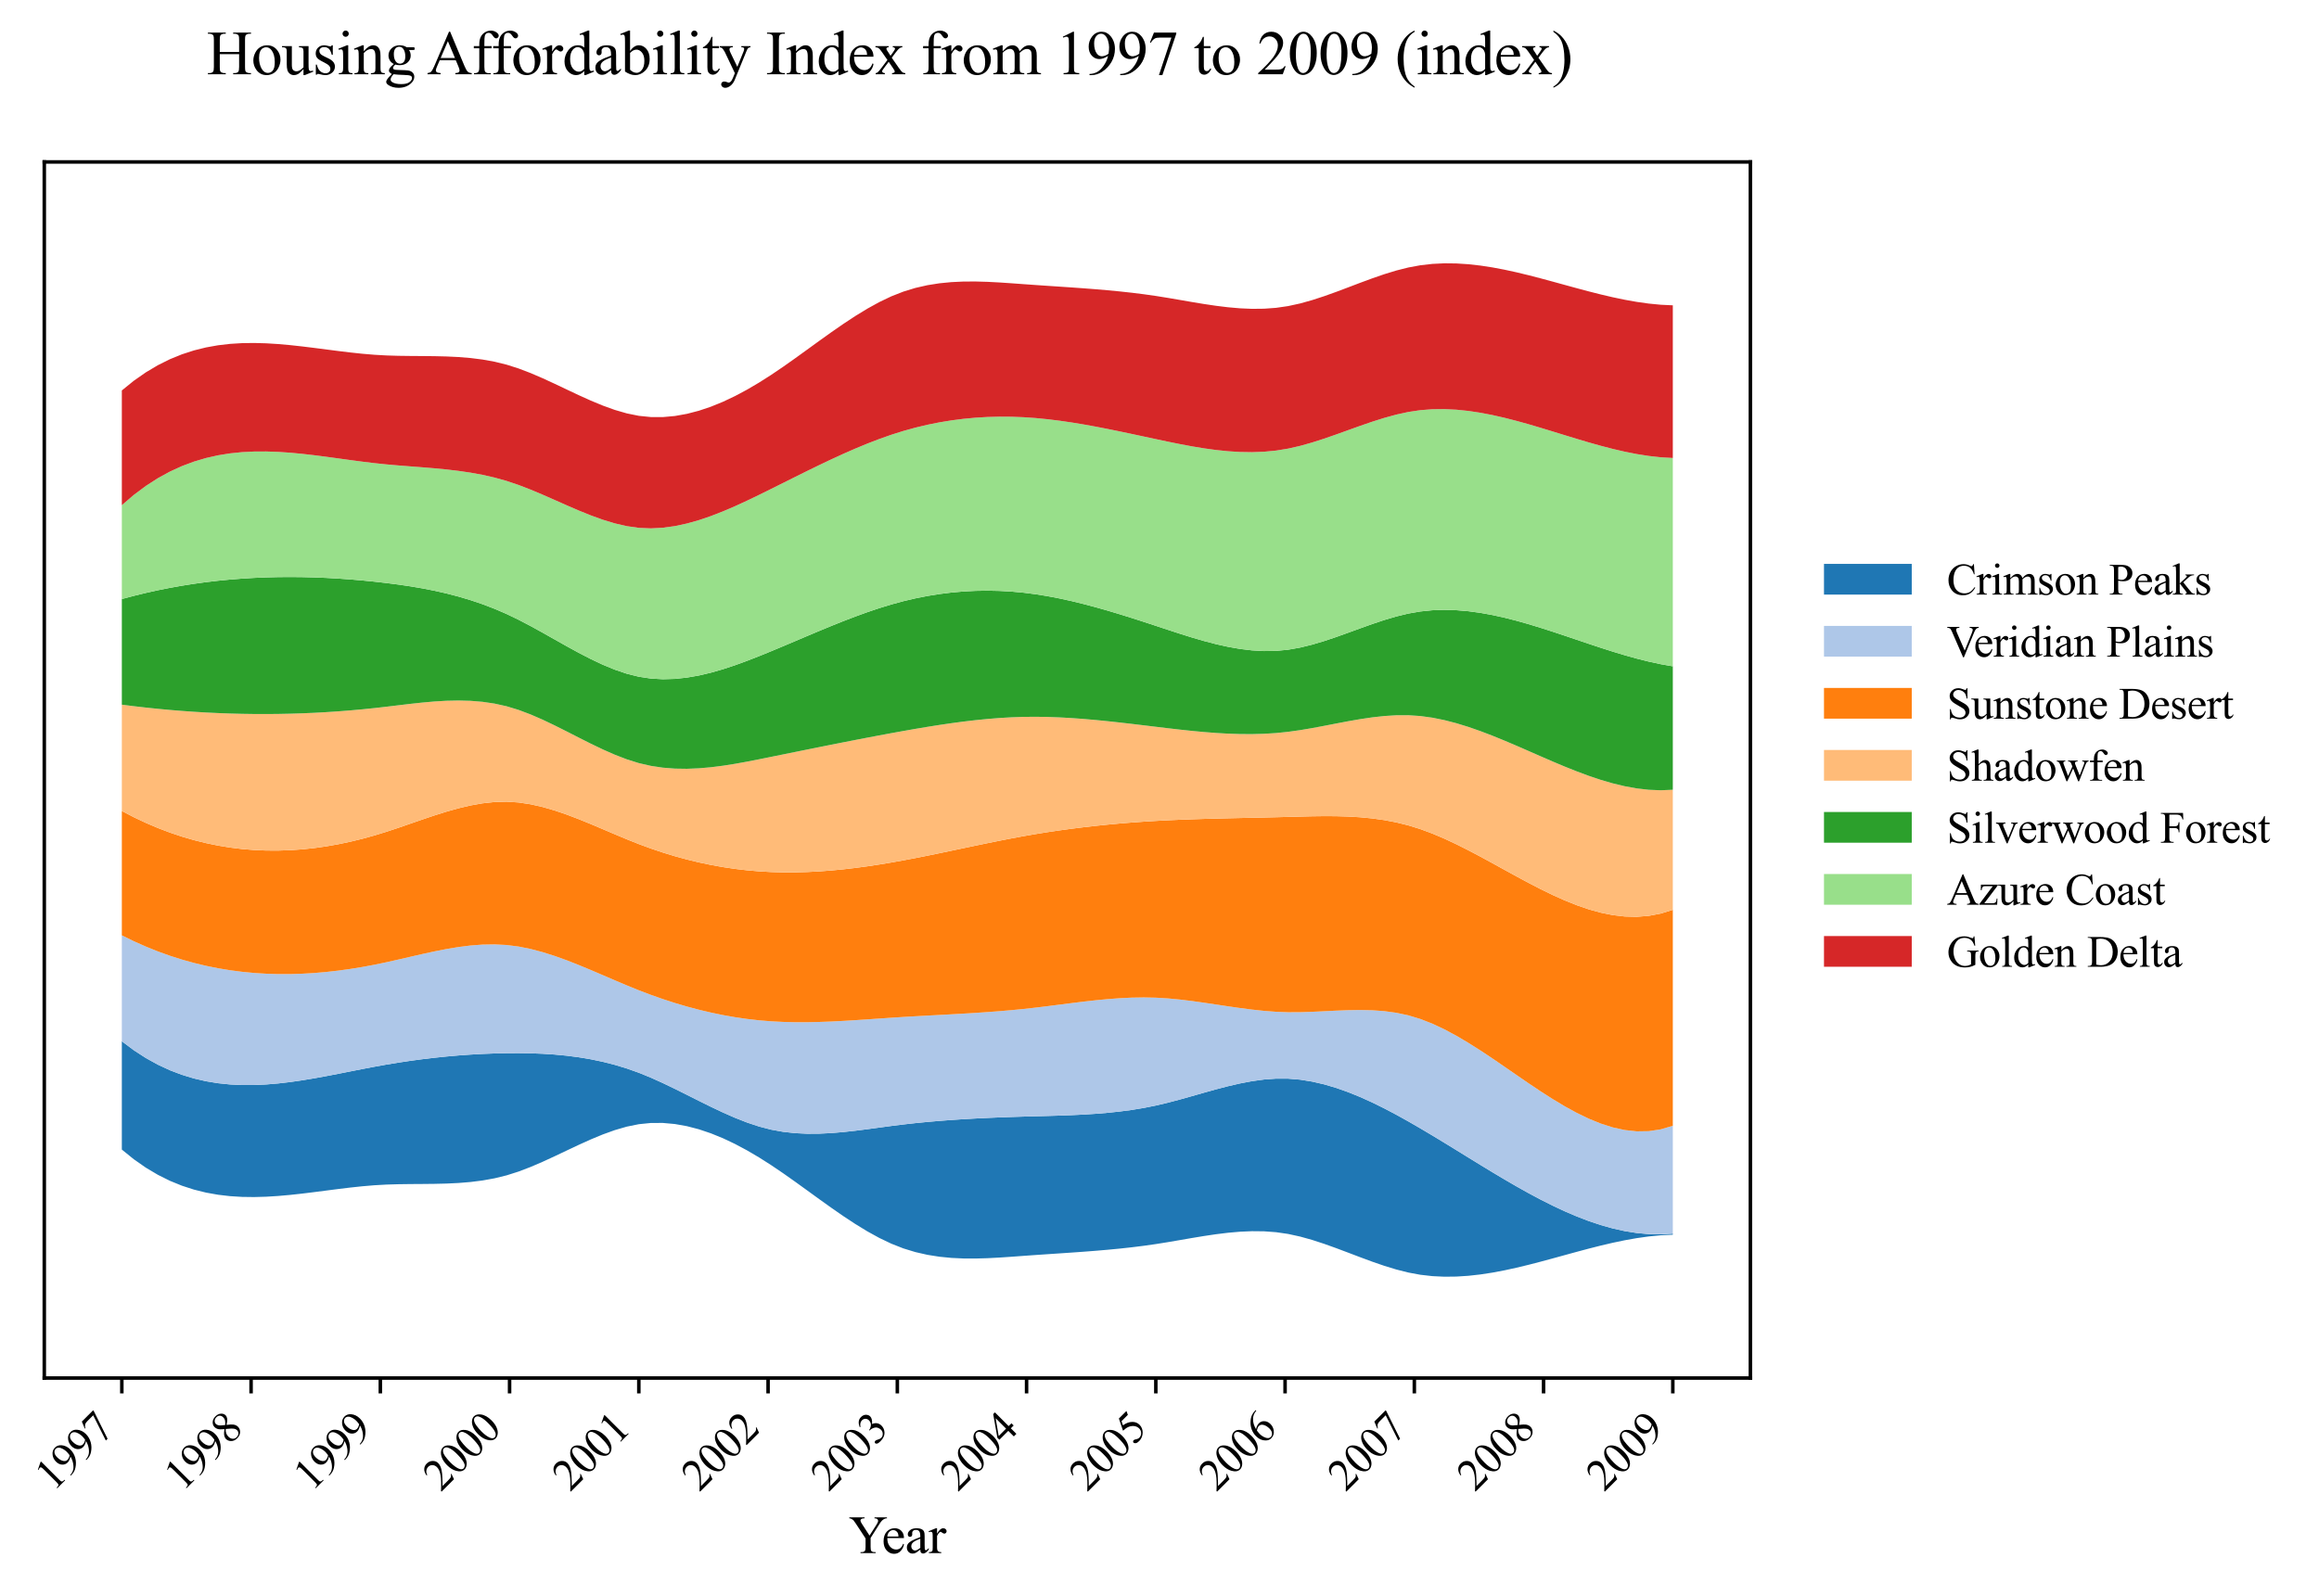 <?xml version="1.0" encoding="utf-8" standalone="no"?>
<!DOCTYPE svg PUBLIC "-//W3C//DTD SVG 1.1//EN"
  "http://www.w3.org/Graphics/SVG/1.1/DTD/svg11.dtd">
<svg xmlns:xlink="http://www.w3.org/1999/xlink" width="528.476pt" height="363.785pt" viewBox="0 0 528.476 363.785" xmlns="http://www.w3.org/2000/svg" version="1.1">
 <defs>
  <style type="text/css">*{stroke-linejoin: round; stroke-linecap: butt}</style>
 </defs>
 <g id="figure_1">
  <g id="patch_1">
   <path d="M 0 363.785 
L 528.476 363.785 
L 528.476 0 
L 0 0 
z
" style="fill: #ffffff"/>
  </g>
  <g id="axes_1">
   <g id="patch_2">
    <path d="M 10.092 314.121 
L 398.892 314.121 
L 398.892 36.921 
L 10.092 36.921 
z
" style="fill: #ffffff"/>
   </g>
   <g id="FillBetweenPolyCollection_1">
    <path d="M 27.765 237.356 
L 27.765 262.04 
L 30.505 264.257 
L 33.245 266.171 
L 35.985 267.799 
L 38.724 269.162 
L 41.464 270.278 
L 44.204 271.167 
L 46.944 271.847 
L 49.684 272.337 
L 52.424 272.657 
L 55.164 272.827 
L 57.904 272.864 
L 60.644 272.788 
L 63.384 272.618 
L 66.124 272.374 
L 68.864 272.074 
L 71.604 271.737 
L 74.344 271.383 
L 77.084 271.031 
L 79.824 270.699 
L 82.564 270.408 
L 85.304 270.175 
L 88.044 270.02 
L 90.784 269.938 
L 93.524 269.901 
L 96.264 269.883 
L 99.004 269.854 
L 101.744 269.789 
L 104.483 269.657 
L 107.223 269.433 
L 109.963 269.087 
L 112.703 268.592 
L 115.443 267.921 
L 118.183 267.05 
L 120.923 266.002 
L 123.663 264.824 
L 126.403 263.561 
L 129.143 262.261 
L 131.883 260.969 
L 134.623 259.732 
L 137.363 258.595 
L 140.103 257.607 
L 142.843 256.812 
L 145.583 256.257 
L 148.323 255.978 
L 151.063 255.97 
L 153.803 256.219 
L 156.543 256.707 
L 159.283 257.421 
L 162.023 258.345 
L 164.763 259.463 
L 167.502 260.761 
L 170.242 262.223 
L 172.982 263.833 
L 175.722 265.577 
L 178.462 267.432 
L 181.202 269.367 
L 183.942 271.344 
L 186.682 273.331 
L 189.422 275.292 
L 192.162 277.192 
L 194.902 278.997 
L 197.642 280.672 
L 200.382 282.182 
L 203.122 283.492 
L 205.862 284.569 
L 208.602 285.408 
L 211.342 286.032 
L 214.082 286.466 
L 216.822 286.736 
L 219.562 286.864 
L 222.302 286.877 
L 225.042 286.8 
L 227.782 286.656 
L 230.522 286.471 
L 233.261 286.269 
L 236.001 286.074 
L 238.741 285.888 
L 241.481 285.705 
L 244.221 285.519 
L 246.961 285.323 
L 249.701 285.111 
L 252.441 284.876 
L 255.181 284.613 
L 257.921 284.313 
L 260.661 283.972 
L 263.401 283.582 
L 266.141 283.143 
L 268.881 282.674 
L 271.621 282.2 
L 274.361 281.747 
L 277.101 281.34 
L 279.841 281.004 
L 282.581 280.764 
L 285.321 280.646 
L 288.061 280.674 
L 290.801 280.874 
L 293.541 281.271 
L 296.281 281.869 
L 299.02 282.634 
L 301.76 283.527 
L 304.5 284.508 
L 307.24 285.54 
L 309.98 286.581 
L 312.72 287.594 
L 315.46 288.539 
L 318.2 289.377 
L 320.94 290.069 
L 323.68 290.576 
L 326.42 290.889 
L 329.16 291.021 
L 331.9 290.99 
L 334.64 290.813 
L 337.38 290.505 
L 340.12 290.084 
L 342.86 289.567 
L 345.6 288.969 
L 348.34 288.307 
L 351.08 287.598 
L 353.82 286.859 
L 356.56 286.106 
L 359.3 285.356 
L 362.039 284.625 
L 364.779 283.93 
L 367.519 283.288 
L 370.259 282.715 
L 372.999 282.227 
L 375.739 281.843 
L 378.479 281.577 
L 381.219 281.447 
L 381.219 281.201 
L 381.219 281.201 
L 378.479 281.362 
L 375.739 281.311 
L 372.999 281.061 
L 370.259 280.625 
L 367.519 280.015 
L 364.779 279.244 
L 362.039 278.326 
L 359.3 277.273 
L 356.56 276.099 
L 353.82 274.815 
L 351.08 273.436 
L 348.34 271.973 
L 345.6 270.441 
L 342.86 268.851 
L 340.12 267.217 
L 337.38 265.551 
L 334.64 263.867 
L 331.9 262.178 
L 329.16 260.495 
L 326.42 258.833 
L 323.68 257.205 
L 320.94 255.622 
L 318.2 254.101 
L 315.46 252.656 
L 312.72 251.306 
L 309.98 250.066 
L 307.24 248.954 
L 304.5 247.985 
L 301.76 247.176 
L 299.02 246.544 
L 296.281 246.105 
L 293.541 245.876 
L 290.801 245.871 
L 288.061 246.072 
L 285.321 246.448 
L 282.581 246.969 
L 279.841 247.602 
L 277.101 248.317 
L 274.361 249.081 
L 271.621 249.863 
L 268.881 250.632 
L 266.141 251.356 
L 263.401 252.004 
L 260.661 252.552 
L 257.921 253.003 
L 255.181 253.368 
L 252.441 253.659 
L 249.701 253.886 
L 246.961 254.06 
L 244.221 254.192 
L 241.481 254.294 
L 238.741 254.375 
L 236.001 254.448 
L 233.261 254.523 
L 230.522 254.609 
L 227.782 254.708 
L 225.042 254.824 
L 222.302 254.959 
L 219.562 255.115 
L 216.822 255.296 
L 214.082 255.504 
L 211.342 255.742 
L 208.602 256.012 
L 205.862 256.318 
L 203.122 256.66 
L 200.382 257.029 
L 197.642 257.4 
L 194.902 257.749 
L 192.162 258.051 
L 189.422 258.281 
L 186.682 258.415 
L 183.942 258.429 
L 181.202 258.296 
L 178.462 257.994 
L 175.722 257.497 
L 172.982 256.786 
L 170.242 255.875 
L 167.502 254.8 
L 164.763 253.597 
L 162.023 252.301 
L 159.283 250.946 
L 156.543 249.569 
L 153.803 248.203 
L 151.063 246.885 
L 148.323 245.649 
L 145.583 244.531 
L 142.843 243.559 
L 140.103 242.729 
L 137.363 242.033 
L 134.623 241.46 
L 131.883 241 
L 129.143 240.644 
L 126.403 240.382 
L 123.663 240.203 
L 120.923 240.098 
L 118.183 240.058 
L 115.443 240.071 
L 112.703 240.132 
L 109.963 240.239 
L 107.223 240.391 
L 104.483 240.588 
L 101.744 240.829 
L 99.004 241.113 
L 96.264 241.44 
L 93.524 241.81 
L 90.784 242.221 
L 88.044 242.672 
L 85.304 243.164 
L 82.564 243.687 
L 79.824 244.228 
L 77.084 244.77 
L 74.344 245.299 
L 71.604 245.798 
L 68.864 246.254 
L 66.124 246.65 
L 63.384 246.97 
L 60.644 247.201 
L 57.904 247.326 
L 55.164 247.33 
L 52.424 247.198 
L 49.684 246.915 
L 46.944 246.465 
L 44.204 245.832 
L 41.464 245.002 
L 38.724 243.96 
L 35.985 242.689 
L 33.245 241.176 
L 30.505 239.403 
L 27.765 237.356 
z
" clip-path="url(#pbce1410fd3)" style="fill: #1f77b4"/>
   </g>
   <g id="FillBetweenPolyCollection_2">
    <path d="M 27.765 213.204 
L 27.765 237.356 
L 30.505 239.403 
L 33.245 241.176 
L 35.985 242.689 
L 38.724 243.96 
L 41.464 245.002 
L 44.204 245.832 
L 46.944 246.465 
L 49.684 246.915 
L 52.424 247.198 
L 55.164 247.33 
L 57.904 247.326 
L 60.644 247.201 
L 63.384 246.97 
L 66.124 246.65 
L 68.864 246.254 
L 71.604 245.798 
L 74.344 245.299 
L 77.084 244.77 
L 79.824 244.228 
L 82.564 243.687 
L 85.304 243.164 
L 88.044 242.672 
L 90.784 242.221 
L 93.524 241.81 
L 96.264 241.44 
L 99.004 241.113 
L 101.744 240.829 
L 104.483 240.588 
L 107.223 240.391 
L 109.963 240.239 
L 112.703 240.132 
L 115.443 240.071 
L 118.183 240.058 
L 120.923 240.098 
L 123.663 240.203 
L 126.403 240.382 
L 129.143 240.644 
L 131.883 241 
L 134.623 241.46 
L 137.363 242.033 
L 140.103 242.729 
L 142.843 243.559 
L 145.583 244.531 
L 148.323 245.649 
L 151.063 246.885 
L 153.803 248.203 
L 156.543 249.569 
L 159.283 250.946 
L 162.023 252.301 
L 164.763 253.597 
L 167.502 254.8 
L 170.242 255.875 
L 172.982 256.786 
L 175.722 257.497 
L 178.462 257.994 
L 181.202 258.296 
L 183.942 258.429 
L 186.682 258.415 
L 189.422 258.281 
L 192.162 258.051 
L 194.902 257.749 
L 197.642 257.4 
L 200.382 257.029 
L 203.122 256.66 
L 205.862 256.318 
L 208.602 256.012 
L 211.342 255.742 
L 214.082 255.504 
L 216.822 255.296 
L 219.562 255.115 
L 222.302 254.959 
L 225.042 254.824 
L 227.782 254.708 
L 230.522 254.609 
L 233.261 254.523 
L 236.001 254.448 
L 238.741 254.375 
L 241.481 254.294 
L 244.221 254.192 
L 246.961 254.06 
L 249.701 253.886 
L 252.441 253.659 
L 255.181 253.368 
L 257.921 253.003 
L 260.661 252.552 
L 263.401 252.004 
L 266.141 251.356 
L 268.881 250.632 
L 271.621 249.863 
L 274.361 249.081 
L 277.101 248.317 
L 279.841 247.602 
L 282.581 246.969 
L 285.321 246.448 
L 288.061 246.072 
L 290.801 245.871 
L 293.541 245.876 
L 296.281 246.105 
L 299.02 246.544 
L 301.76 247.176 
L 304.5 247.985 
L 307.24 248.954 
L 309.98 250.066 
L 312.72 251.306 
L 315.46 252.656 
L 318.2 254.101 
L 320.94 255.622 
L 323.68 257.205 
L 326.42 258.833 
L 329.16 260.495 
L 331.9 262.178 
L 334.64 263.867 
L 337.38 265.551 
L 340.12 267.217 
L 342.86 268.851 
L 345.6 270.441 
L 348.34 271.973 
L 351.08 273.436 
L 353.82 274.815 
L 356.56 276.099 
L 359.3 277.273 
L 362.039 278.326 
L 364.779 279.244 
L 367.519 280.015 
L 370.259 280.625 
L 372.999 281.061 
L 375.739 281.311 
L 378.479 281.362 
L 381.219 281.201 
L 381.219 256.613 
L 381.219 256.613 
L 378.479 257.429 
L 375.739 257.842 
L 372.999 257.883 
L 370.259 257.585 
L 367.519 256.981 
L 364.779 256.104 
L 362.039 254.985 
L 359.3 253.659 
L 356.56 252.156 
L 353.82 250.51 
L 351.08 248.754 
L 348.34 246.919 
L 345.6 245.039 
L 342.86 243.146 
L 340.12 241.272 
L 337.38 239.45 
L 334.64 237.714 
L 331.9 236.094 
L 329.16 234.624 
L 326.42 233.337 
L 323.68 232.265 
L 320.94 231.438 
L 318.2 230.857 
L 315.46 230.485 
L 312.72 230.286 
L 309.98 230.226 
L 307.24 230.267 
L 304.5 230.373 
L 301.76 230.509 
L 299.02 230.639 
L 296.281 230.726 
L 293.541 230.735 
L 290.801 230.633 
L 288.061 230.424 
L 285.321 230.131 
L 282.581 229.775 
L 279.841 229.379 
L 277.101 228.966 
L 274.361 228.558 
L 271.621 228.176 
L 268.881 227.844 
L 266.141 227.584 
L 263.401 227.417 
L 260.661 227.36 
L 257.921 227.406 
L 255.181 227.538 
L 252.441 227.743 
L 249.701 228.006 
L 246.961 228.313 
L 244.221 228.648 
L 241.481 228.998 
L 238.741 229.348 
L 236.001 229.683 
L 233.261 229.989 
L 230.522 230.258 
L 227.782 230.493 
L 225.042 230.7 
L 222.302 230.884 
L 219.562 231.051 
L 216.822 231.206 
L 214.082 231.354 
L 211.342 231.5 
L 208.602 231.651 
L 205.862 231.811 
L 203.122 231.986 
L 200.382 232.173 
L 197.642 232.363 
L 194.902 232.545 
L 192.162 232.711 
L 189.422 232.85 
L 186.682 232.952 
L 183.942 233.008 
L 181.202 233.008 
L 178.462 232.942 
L 175.722 232.801 
L 172.982 232.574 
L 170.242 232.261 
L 167.502 231.862 
L 164.763 231.378 
L 162.023 230.811 
L 159.283 230.162 
L 156.543 229.431 
L 153.803 228.621 
L 151.063 227.732 
L 148.323 226.766 
L 145.583 225.724 
L 142.843 224.611 
L 140.103 223.451 
L 137.363 222.271 
L 134.623 221.099 
L 131.883 219.961 
L 129.143 218.886 
L 126.403 217.901 
L 123.663 217.033 
L 120.923 216.31 
L 118.183 215.759 
L 115.443 215.408 
L 112.703 215.268 
L 109.963 215.315 
L 107.223 215.524 
L 104.483 215.869 
L 101.744 216.324 
L 99.004 216.863 
L 96.264 217.46 
L 93.524 218.089 
L 90.784 218.724 
L 88.044 219.339 
L 85.304 219.909 
L 82.564 220.419 
L 79.824 220.865 
L 77.084 221.245 
L 74.344 221.555 
L 71.604 221.792 
L 68.864 221.953 
L 66.124 222.036 
L 63.384 222.037 
L 60.644 221.953 
L 57.904 221.781 
L 55.164 221.518 
L 52.424 221.16 
L 49.684 220.706 
L 46.944 220.151 
L 44.204 219.493 
L 41.464 218.729 
L 38.724 217.855 
L 35.985 216.869 
L 33.245 215.767 
L 30.505 214.546 
L 27.765 213.204 
z
" clip-path="url(#pbce1410fd3)" style="fill: #aec7e8"/>
   </g>
   <g id="FillBetweenPolyCollection_3">
    <path d="M 27.765 184.86 
L 27.765 213.204 
L 30.505 214.546 
L 33.245 215.767 
L 35.985 216.869 
L 38.724 217.855 
L 41.464 218.729 
L 44.204 219.493 
L 46.944 220.151 
L 49.684 220.706 
L 52.424 221.16 
L 55.164 221.518 
L 57.904 221.781 
L 60.644 221.953 
L 63.384 222.037 
L 66.124 222.036 
L 68.864 221.953 
L 71.604 221.792 
L 74.344 221.555 
L 77.084 221.245 
L 79.824 220.865 
L 82.564 220.419 
L 85.304 219.909 
L 88.044 219.339 
L 90.784 218.724 
L 93.524 218.089 
L 96.264 217.46 
L 99.004 216.863 
L 101.744 216.324 
L 104.483 215.869 
L 107.223 215.524 
L 109.963 215.315 
L 112.703 215.268 
L 115.443 215.408 
L 118.183 215.759 
L 120.923 216.31 
L 123.663 217.033 
L 126.403 217.901 
L 129.143 218.886 
L 131.883 219.961 
L 134.623 221.099 
L 137.363 222.271 
L 140.103 223.451 
L 142.843 224.611 
L 145.583 225.724 
L 148.323 226.766 
L 151.063 227.732 
L 153.803 228.621 
L 156.543 229.431 
L 159.283 230.162 
L 162.023 230.811 
L 164.763 231.378 
L 167.502 231.862 
L 170.242 232.261 
L 172.982 232.574 
L 175.722 232.801 
L 178.462 232.942 
L 181.202 233.008 
L 183.942 233.008 
L 186.682 232.952 
L 189.422 232.85 
L 192.162 232.711 
L 194.902 232.545 
L 197.642 232.363 
L 200.382 232.173 
L 203.122 231.986 
L 205.862 231.811 
L 208.602 231.651 
L 211.342 231.5 
L 214.082 231.354 
L 216.822 231.206 
L 219.562 231.051 
L 222.302 230.884 
L 225.042 230.7 
L 227.782 230.493 
L 230.522 230.258 
L 233.261 229.989 
L 236.001 229.683 
L 238.741 229.348 
L 241.481 228.998 
L 244.221 228.648 
L 246.961 228.313 
L 249.701 228.006 
L 252.441 227.743 
L 255.181 227.538 
L 257.921 227.406 
L 260.661 227.36 
L 263.401 227.417 
L 266.141 227.584 
L 268.881 227.844 
L 271.621 228.176 
L 274.361 228.558 
L 277.101 228.966 
L 279.841 229.379 
L 282.581 229.775 
L 285.321 230.131 
L 288.061 230.424 
L 290.801 230.633 
L 293.541 230.735 
L 296.281 230.726 
L 299.02 230.639 
L 301.76 230.509 
L 304.5 230.373 
L 307.24 230.267 
L 309.98 230.226 
L 312.72 230.286 
L 315.46 230.485 
L 318.2 230.857 
L 320.94 231.438 
L 323.68 232.265 
L 326.42 233.337 
L 329.16 234.624 
L 331.9 236.094 
L 334.64 237.714 
L 337.38 239.45 
L 340.12 241.272 
L 342.86 243.146 
L 345.6 245.039 
L 348.34 246.919 
L 351.08 248.754 
L 353.82 250.51 
L 356.56 252.156 
L 359.3 253.659 
L 362.039 254.985 
L 364.779 256.104 
L 367.519 256.981 
L 370.259 257.585 
L 372.999 257.883 
L 375.739 257.842 
L 378.479 257.429 
L 381.219 256.613 
L 381.219 207.387 
L 381.219 207.387 
L 378.479 208.24 
L 375.739 208.762 
L 372.999 208.978 
L 370.259 208.911 
L 367.519 208.588 
L 364.779 208.034 
L 362.039 207.273 
L 359.3 206.33 
L 356.56 205.232 
L 353.82 204.002 
L 351.08 202.666 
L 348.34 201.249 
L 345.6 199.777 
L 342.86 198.273 
L 340.12 196.763 
L 337.38 195.273 
L 334.64 193.827 
L 331.9 192.45 
L 329.16 191.168 
L 326.42 190.005 
L 323.68 188.987 
L 320.94 188.138 
L 318.2 187.461 
L 315.46 186.94 
L 312.72 186.556 
L 309.98 186.291 
L 307.24 186.128 
L 304.5 186.049 
L 301.76 186.035 
L 299.02 186.07 
L 296.281 186.134 
L 293.541 186.21 
L 290.801 186.282 
L 288.061 186.346 
L 285.321 186.406 
L 282.581 186.465 
L 279.841 186.525 
L 277.101 186.592 
L 274.361 186.667 
L 271.621 186.755 
L 268.881 186.858 
L 266.141 186.981 
L 263.401 187.125 
L 260.661 187.295 
L 257.921 187.492 
L 255.181 187.716 
L 252.441 187.969 
L 249.701 188.251 
L 246.961 188.562 
L 244.221 188.905 
L 241.481 189.279 
L 238.741 189.685 
L 236.001 190.125 
L 233.261 190.6 
L 230.522 191.107 
L 227.782 191.64 
L 225.042 192.195 
L 222.302 192.763 
L 219.562 193.34 
L 216.822 193.918 
L 214.082 194.491 
L 211.342 195.052 
L 208.602 195.596 
L 205.862 196.116 
L 203.122 196.606 
L 200.382 197.06 
L 197.642 197.473 
L 194.902 197.842 
L 192.162 198.161 
L 189.422 198.426 
L 186.682 198.632 
L 183.942 198.775 
L 181.202 198.849 
L 178.462 198.852 
L 175.722 198.777 
L 172.982 198.62 
L 170.242 198.381 
L 167.502 198.058 
L 164.763 197.651 
L 162.023 197.159 
L 159.283 196.582 
L 156.543 195.92 
L 153.803 195.171 
L 151.063 194.337 
L 148.323 193.415 
L 145.583 192.406 
L 142.843 191.314 
L 140.103 190.167 
L 137.363 188.998 
L 134.623 187.838 
L 131.883 186.721 
L 129.143 185.68 
L 126.403 184.746 
L 123.663 183.953 
L 120.923 183.333 
L 118.183 182.918 
L 115.443 182.742 
L 112.703 182.816 
L 109.963 183.113 
L 107.223 183.599 
L 104.483 184.244 
L 101.744 185.013 
L 99.004 185.875 
L 96.264 186.798 
L 93.524 187.748 
L 90.784 188.695 
L 88.044 189.604 
L 85.304 190.445 
L 82.564 191.201 
L 79.824 191.868 
L 77.084 192.444 
L 74.344 192.927 
L 71.604 193.316 
L 68.864 193.607 
L 66.124 193.799 
L 63.384 193.889 
L 60.644 193.876 
L 57.904 193.758 
L 55.164 193.531 
L 52.424 193.194 
L 49.684 192.746 
L 46.944 192.182 
L 44.204 191.503 
L 41.464 190.705 
L 38.724 189.786 
L 35.985 188.744 
L 33.245 187.577 
L 30.505 186.283 
L 27.765 184.86 
z
" clip-path="url(#pbce1410fd3)" style="fill: #ff7f0e"/>
   </g>
   <g id="FillBetweenPolyCollection_4">
    <path d="M 27.765 160.629 
L 27.765 184.86 
L 30.505 186.283 
L 33.245 187.577 
L 35.985 188.744 
L 38.724 189.786 
L 41.464 190.705 
L 44.204 191.503 
L 46.944 192.182 
L 49.684 192.746 
L 52.424 193.194 
L 55.164 193.531 
L 57.904 193.758 
L 60.644 193.876 
L 63.384 193.889 
L 66.124 193.799 
L 68.864 193.607 
L 71.604 193.316 
L 74.344 192.927 
L 77.084 192.444 
L 79.824 191.868 
L 82.564 191.201 
L 85.304 190.445 
L 88.044 189.604 
L 90.784 188.695 
L 93.524 187.748 
L 96.264 186.798 
L 99.004 185.875 
L 101.744 185.013 
L 104.483 184.244 
L 107.223 183.599 
L 109.963 183.113 
L 112.703 182.816 
L 115.443 182.742 
L 118.183 182.918 
L 120.923 183.333 
L 123.663 183.953 
L 126.403 184.746 
L 129.143 185.68 
L 131.883 186.721 
L 134.623 187.838 
L 137.363 188.998 
L 140.103 190.167 
L 142.843 191.314 
L 145.583 192.406 
L 148.323 193.415 
L 151.063 194.337 
L 153.803 195.171 
L 156.543 195.92 
L 159.283 196.582 
L 162.023 197.159 
L 164.763 197.651 
L 167.502 198.058 
L 170.242 198.381 
L 172.982 198.62 
L 175.722 198.777 
L 178.462 198.852 
L 181.202 198.849 
L 183.942 198.775 
L 186.682 198.632 
L 189.422 198.426 
L 192.162 198.161 
L 194.902 197.842 
L 197.642 197.473 
L 200.382 197.06 
L 203.122 196.606 
L 205.862 196.116 
L 208.602 195.596 
L 211.342 195.052 
L 214.082 194.491 
L 216.822 193.918 
L 219.562 193.34 
L 222.302 192.763 
L 225.042 192.195 
L 227.782 191.64 
L 230.522 191.107 
L 233.261 190.6 
L 236.001 190.125 
L 238.741 189.685 
L 241.481 189.279 
L 244.221 188.905 
L 246.961 188.562 
L 249.701 188.251 
L 252.441 187.969 
L 255.181 187.716 
L 257.921 187.492 
L 260.661 187.295 
L 263.401 187.125 
L 266.141 186.981 
L 268.881 186.858 
L 271.621 186.755 
L 274.361 186.667 
L 277.101 186.592 
L 279.841 186.525 
L 282.581 186.465 
L 285.321 186.406 
L 288.061 186.346 
L 290.801 186.282 
L 293.541 186.21 
L 296.281 186.134 
L 299.02 186.07 
L 301.76 186.035 
L 304.5 186.049 
L 307.24 186.128 
L 309.98 186.291 
L 312.72 186.556 
L 315.46 186.94 
L 318.2 187.461 
L 320.94 188.138 
L 323.68 188.987 
L 326.42 190.005 
L 329.16 191.168 
L 331.9 192.45 
L 334.64 193.827 
L 337.38 195.273 
L 340.12 196.763 
L 342.86 198.273 
L 345.6 199.777 
L 348.34 201.249 
L 351.08 202.666 
L 353.82 204.002 
L 356.56 205.232 
L 359.3 206.33 
L 362.039 207.273 
L 364.779 208.034 
L 367.519 208.588 
L 370.259 208.911 
L 372.999 208.978 
L 375.739 208.762 
L 378.479 208.24 
L 381.219 207.387 
L 381.219 180.023 
L 381.219 180.023 
L 378.479 180.139 
L 375.739 180.029 
L 372.999 179.715 
L 370.259 179.218 
L 367.519 178.559 
L 364.779 177.759 
L 362.039 176.839 
L 359.3 175.82 
L 356.56 174.724 
L 353.82 173.571 
L 351.08 172.383 
L 348.34 171.181 
L 345.6 169.986 
L 342.86 168.82 
L 340.12 167.702 
L 337.38 166.655 
L 334.64 165.699 
L 331.9 164.856 
L 329.16 164.146 
L 326.42 163.592 
L 323.68 163.214 
L 320.94 163.031 
L 318.2 163.041 
L 315.46 163.213 
L 312.72 163.517 
L 309.98 163.923 
L 307.24 164.401 
L 304.5 164.921 
L 301.76 165.453 
L 299.02 165.966 
L 296.281 166.43 
L 293.541 166.815 
L 290.801 167.095 
L 288.061 167.265 
L 285.321 167.338 
L 282.581 167.323 
L 279.841 167.231 
L 277.101 167.074 
L 274.361 166.86 
L 271.621 166.602 
L 268.881 166.31 
L 266.141 165.994 
L 263.401 165.665 
L 260.661 165.334 
L 257.921 165.007 
L 255.181 164.691 
L 252.441 164.394 
L 249.701 164.122 
L 246.961 163.882 
L 244.221 163.682 
L 241.481 163.528 
L 238.741 163.426 
L 236.001 163.385 
L 233.261 163.41 
L 230.522 163.505 
L 227.782 163.665 
L 225.042 163.885 
L 222.302 164.158 
L 219.562 164.481 
L 216.822 164.846 
L 214.082 165.248 
L 211.342 165.682 
L 208.602 166.142 
L 205.862 166.624 
L 203.122 167.12 
L 200.382 167.628 
L 197.642 168.147 
L 194.902 168.675 
L 192.162 169.211 
L 189.422 169.754 
L 186.682 170.302 
L 183.942 170.854 
L 181.202 171.408 
L 178.462 171.965 
L 175.722 172.521 
L 172.982 173.076 
L 170.242 173.612 
L 167.502 174.107 
L 164.763 174.54 
L 162.023 174.888 
L 159.283 175.129 
L 156.543 175.24 
L 153.803 175.2 
L 151.063 174.985 
L 148.323 174.575 
L 145.583 173.945 
L 142.843 173.086 
L 140.103 172.03 
L 137.363 170.822 
L 134.623 169.506 
L 131.883 168.126 
L 129.143 166.726 
L 126.403 165.352 
L 123.663 164.046 
L 120.923 162.854 
L 118.183 161.82 
L 115.443 160.988 
L 112.703 160.379 
L 109.963 159.975 
L 107.223 159.75 
L 104.483 159.679 
L 101.744 159.737 
L 99.004 159.9 
L 96.264 160.142 
L 93.524 160.439 
L 90.784 160.765 
L 88.044 161.096 
L 85.304 161.407 
L 82.564 161.687 
L 79.824 161.934 
L 77.084 162.148 
L 74.344 162.33 
L 71.604 162.481 
L 68.864 162.599 
L 66.124 162.685 
L 63.384 162.74 
L 60.644 162.763 
L 57.904 162.755 
L 55.164 162.715 
L 52.424 162.645 
L 49.684 162.543 
L 46.944 162.411 
L 44.204 162.247 
L 41.464 162.053 
L 38.724 161.829 
L 35.985 161.574 
L 33.245 161.289 
L 30.505 160.974 
L 27.765 160.629 
z
" clip-path="url(#pbce1410fd3)" style="fill: #ffbb78"/>
   </g>
   <g id="FillBetweenPolyCollection_5">
    <path d="M 27.765 136.55 
L 27.765 160.629 
L 30.505 160.974 
L 33.245 161.289 
L 35.985 161.574 
L 38.724 161.829 
L 41.464 162.053 
L 44.204 162.247 
L 46.944 162.411 
L 49.684 162.543 
L 52.424 162.645 
L 55.164 162.715 
L 57.904 162.755 
L 60.644 162.763 
L 63.384 162.74 
L 66.124 162.685 
L 68.864 162.599 
L 71.604 162.481 
L 74.344 162.33 
L 77.084 162.148 
L 79.824 161.934 
L 82.564 161.687 
L 85.304 161.407 
L 88.044 161.096 
L 90.784 160.765 
L 93.524 160.439 
L 96.264 160.142 
L 99.004 159.9 
L 101.744 159.737 
L 104.483 159.679 
L 107.223 159.75 
L 109.963 159.975 
L 112.703 160.379 
L 115.443 160.988 
L 118.183 161.82 
L 120.923 162.854 
L 123.663 164.046 
L 126.403 165.352 
L 129.143 166.726 
L 131.883 168.126 
L 134.623 169.506 
L 137.363 170.822 
L 140.103 172.03 
L 142.843 173.086 
L 145.583 173.945 
L 148.323 174.575 
L 151.063 174.985 
L 153.803 175.2 
L 156.543 175.24 
L 159.283 175.129 
L 162.023 174.888 
L 164.763 174.54 
L 167.502 174.107 
L 170.242 173.612 
L 172.982 173.076 
L 175.722 172.521 
L 178.462 171.965 
L 181.202 171.408 
L 183.942 170.854 
L 186.682 170.302 
L 189.422 169.754 
L 192.162 169.211 
L 194.902 168.675 
L 197.642 168.147 
L 200.382 167.628 
L 203.122 167.12 
L 205.862 166.624 
L 208.602 166.142 
L 211.342 165.682 
L 214.082 165.248 
L 216.822 164.846 
L 219.562 164.481 
L 222.302 164.158 
L 225.042 163.885 
L 227.782 163.665 
L 230.522 163.505 
L 233.261 163.41 
L 236.001 163.385 
L 238.741 163.426 
L 241.481 163.528 
L 244.221 163.682 
L 246.961 163.882 
L 249.701 164.122 
L 252.441 164.394 
L 255.181 164.691 
L 257.921 165.007 
L 260.661 165.334 
L 263.401 165.665 
L 266.141 165.994 
L 268.881 166.31 
L 271.621 166.602 
L 274.361 166.86 
L 277.101 167.074 
L 279.841 167.231 
L 282.581 167.323 
L 285.321 167.338 
L 288.061 167.265 
L 290.801 167.095 
L 293.541 166.815 
L 296.281 166.43 
L 299.02 165.966 
L 301.76 165.453 
L 304.5 164.921 
L 307.24 164.401 
L 309.98 163.923 
L 312.72 163.517 
L 315.46 163.213 
L 318.2 163.041 
L 320.94 163.031 
L 323.68 163.214 
L 326.42 163.592 
L 329.16 164.146 
L 331.9 164.856 
L 334.64 165.699 
L 337.38 166.655 
L 340.12 167.702 
L 342.86 168.82 
L 345.6 169.986 
L 348.34 171.181 
L 351.08 172.383 
L 353.82 173.571 
L 356.56 174.724 
L 359.3 175.82 
L 362.039 176.839 
L 364.779 177.759 
L 367.519 178.559 
L 370.259 179.218 
L 372.999 179.715 
L 375.739 180.029 
L 378.479 180.139 
L 381.219 180.023 
L 381.219 151.883 
L 381.219 151.883 
L 378.479 151.401 
L 375.739 150.809 
L 372.999 150.123 
L 370.259 149.358 
L 367.519 148.53 
L 364.779 147.654 
L 362.039 146.747 
L 359.3 145.822 
L 356.56 144.897 
L 353.82 143.987 
L 351.08 143.106 
L 348.34 142.271 
L 345.6 141.498 
L 342.86 140.801 
L 340.12 140.197 
L 337.38 139.7 
L 334.64 139.327 
L 331.9 139.094 
L 329.16 139.014 
L 326.42 139.105 
L 323.68 139.381 
L 320.94 139.858 
L 318.2 140.521 
L 315.46 141.331 
L 312.72 142.246 
L 309.98 143.225 
L 307.24 144.225 
L 304.5 145.206 
L 301.76 146.125 
L 299.02 146.942 
L 296.281 147.614 
L 293.541 148.1 
L 290.801 148.363 
L 288.061 148.405 
L 285.321 148.249 
L 282.581 147.919 
L 279.841 147.437 
L 277.101 146.827 
L 274.361 146.111 
L 271.621 145.312 
L 268.881 144.455 
L 266.141 143.561 
L 263.401 142.654 
L 260.661 141.754 
L 257.921 140.872 
L 255.181 140.017 
L 252.441 139.196 
L 249.701 138.418 
L 246.961 137.69 
L 244.221 137.022 
L 241.481 136.42 
L 238.741 135.894 
L 236.001 135.452 
L 233.261 135.102 
L 230.522 134.849 
L 227.782 134.695 
L 225.042 134.639 
L 222.302 134.682 
L 219.562 134.825 
L 216.822 135.067 
L 214.082 135.41 
L 211.342 135.852 
L 208.602 136.395 
L 205.862 137.039 
L 203.122 137.785 
L 200.382 138.625 
L 197.642 139.548 
L 194.902 140.542 
L 192.162 141.594 
L 189.422 142.693 
L 186.682 143.826 
L 183.942 144.98 
L 181.202 146.144 
L 178.462 147.305 
L 175.722 148.452 
L 172.982 149.57 
L 170.242 150.64 
L 167.502 151.639 
L 164.763 152.543 
L 162.023 153.329 
L 159.283 153.974 
L 156.543 154.453 
L 153.803 154.745 
L 151.063 154.825 
L 148.323 154.669 
L 145.583 154.255 
L 142.843 153.57 
L 140.103 152.643 
L 137.363 151.513 
L 134.623 150.221 
L 131.883 148.805 
L 129.143 147.306 
L 126.403 145.764 
L 123.663 144.218 
L 120.923 142.707 
L 118.183 141.273 
L 115.443 139.953 
L 112.703 138.773 
L 109.963 137.725 
L 107.223 136.799 
L 104.483 135.986 
L 101.744 135.274 
L 99.004 134.655 
L 96.264 134.118 
L 93.524 133.652 
L 90.784 133.249 
L 88.044 132.896 
L 85.304 132.586 
L 82.564 132.313 
L 79.824 132.078 
L 77.084 131.882 
L 74.344 131.728 
L 71.604 131.615 
L 68.864 131.546 
L 66.124 131.521 
L 63.384 131.542 
L 60.644 131.61 
L 57.904 131.726 
L 55.164 131.892 
L 52.424 132.109 
L 49.684 132.377 
L 46.944 132.699 
L 44.204 133.076 
L 41.464 133.508 
L 38.724 133.997 
L 35.985 134.545 
L 33.245 135.152 
L 30.505 135.82 
L 27.765 136.55 
z
" clip-path="url(#pbce1410fd3)" style="fill: #2ca02c"/>
   </g>
   <g id="FillBetweenPolyCollection_6">
    <path d="M 27.765 115.144 
L 27.765 136.55 
L 30.505 135.82 
L 33.245 135.152 
L 35.985 134.545 
L 38.724 133.997 
L 41.464 133.508 
L 44.204 133.076 
L 46.944 132.699 
L 49.684 132.377 
L 52.424 132.109 
L 55.164 131.892 
L 57.904 131.726 
L 60.644 131.61 
L 63.384 131.542 
L 66.124 131.521 
L 68.864 131.546 
L 71.604 131.615 
L 74.344 131.728 
L 77.084 131.882 
L 79.824 132.078 
L 82.564 132.313 
L 85.304 132.586 
L 88.044 132.896 
L 90.784 133.249 
L 93.524 133.652 
L 96.264 134.118 
L 99.004 134.655 
L 101.744 135.274 
L 104.483 135.986 
L 107.223 136.799 
L 109.963 137.725 
L 112.703 138.773 
L 115.443 139.953 
L 118.183 141.273 
L 120.923 142.707 
L 123.663 144.218 
L 126.403 145.764 
L 129.143 147.306 
L 131.883 148.805 
L 134.623 150.221 
L 137.363 151.513 
L 140.103 152.643 
L 142.843 153.57 
L 145.583 154.255 
L 148.323 154.669 
L 151.063 154.825 
L 153.803 154.745 
L 156.543 154.453 
L 159.283 153.974 
L 162.023 153.329 
L 164.763 152.543 
L 167.502 151.639 
L 170.242 150.64 
L 172.982 149.57 
L 175.722 148.452 
L 178.462 147.305 
L 181.202 146.144 
L 183.942 144.98 
L 186.682 143.826 
L 189.422 142.693 
L 192.162 141.594 
L 194.902 140.542 
L 197.642 139.548 
L 200.382 138.625 
L 203.122 137.785 
L 205.862 137.039 
L 208.602 136.395 
L 211.342 135.852 
L 214.082 135.41 
L 216.822 135.067 
L 219.562 134.825 
L 222.302 134.682 
L 225.042 134.639 
L 227.782 134.695 
L 230.522 134.849 
L 233.261 135.102 
L 236.001 135.452 
L 238.741 135.894 
L 241.481 136.42 
L 244.221 137.022 
L 246.961 137.69 
L 249.701 138.418 
L 252.441 139.196 
L 255.181 140.017 
L 257.921 140.872 
L 260.661 141.754 
L 263.401 142.654 
L 266.141 143.561 
L 268.881 144.455 
L 271.621 145.312 
L 274.361 146.111 
L 277.101 146.827 
L 279.841 147.437 
L 282.581 147.919 
L 285.321 148.249 
L 288.061 148.405 
L 290.801 148.363 
L 293.541 148.1 
L 296.281 147.614 
L 299.02 146.942 
L 301.76 146.125 
L 304.5 145.206 
L 307.24 144.225 
L 309.98 143.225 
L 312.72 142.246 
L 315.46 141.331 
L 318.2 140.521 
L 320.94 139.858 
L 323.68 139.381 
L 326.42 139.105 
L 329.16 139.014 
L 331.9 139.094 
L 334.64 139.327 
L 337.38 139.7 
L 340.12 140.197 
L 342.86 140.801 
L 345.6 141.498 
L 348.34 142.271 
L 351.08 143.106 
L 353.82 143.987 
L 356.56 144.897 
L 359.3 145.822 
L 362.039 146.747 
L 364.779 147.654 
L 367.519 148.53 
L 370.259 149.358 
L 372.999 150.123 
L 375.739 150.809 
L 378.479 151.401 
L 381.219 151.883 
L 381.219 104.394 
L 381.219 104.394 
L 378.479 104.235 
L 375.739 103.931 
L 372.999 103.499 
L 370.259 102.956 
L 367.519 102.32 
L 364.779 101.608 
L 362.039 100.836 
L 359.3 100.023 
L 356.56 99.186 
L 353.82 98.341 
L 351.08 97.506 
L 348.34 96.698 
L 345.6 95.935 
L 342.86 95.233 
L 340.12 94.61 
L 337.38 94.084 
L 334.64 93.67 
L 331.9 93.387 
L 329.16 93.252 
L 326.42 93.282 
L 323.68 93.494 
L 320.94 93.905 
L 318.2 94.504 
L 315.46 95.255 
L 312.72 96.12 
L 309.98 97.064 
L 307.24 98.047 
L 304.5 99.033 
L 301.76 99.985 
L 299.02 100.864 
L 296.281 101.635 
L 293.541 102.259 
L 290.801 102.704 
L 288.061 102.968 
L 285.321 103.069 
L 282.581 103.025 
L 279.841 102.852 
L 277.101 102.569 
L 274.361 102.192 
L 271.621 101.738 
L 268.881 101.225 
L 266.141 100.67 
L 263.401 100.09 
L 260.661 99.502 
L 257.921 98.915 
L 255.181 98.338 
L 252.441 97.779 
L 249.701 97.247 
L 246.961 96.75 
L 244.221 96.298 
L 241.481 95.898 
L 238.741 95.559 
L 236.001 95.29 
L 233.261 95.1 
L 230.522 94.994 
L 227.782 94.976 
L 225.042 95.048 
L 222.302 95.211 
L 219.562 95.467 
L 216.822 95.82 
L 214.082 96.271 
L 211.342 96.822 
L 208.602 97.476 
L 205.862 98.233 
L 203.122 99.097 
L 200.382 100.063 
L 197.642 101.119 
L 194.902 102.254 
L 192.162 103.457 
L 189.422 104.715 
L 186.682 106.018 
L 183.942 107.355 
L 181.202 108.713 
L 178.462 110.082 
L 175.722 111.449 
L 172.982 112.803 
L 170.242 114.122 
L 167.502 115.382 
L 164.763 116.558 
L 162.023 117.624 
L 159.283 118.556 
L 156.543 119.328 
L 153.803 119.916 
L 151.063 120.294 
L 148.323 120.437 
L 145.583 120.32 
L 142.843 119.929 
L 140.103 119.296 
L 137.363 118.462 
L 134.623 117.47 
L 131.883 116.361 
L 129.143 115.178 
L 126.403 113.963 
L 123.663 112.757 
L 120.923 111.604 
L 118.183 110.545 
L 115.443 109.622 
L 112.703 108.858 
L 109.963 108.235 
L 107.223 107.734 
L 104.483 107.332 
L 101.744 107.009 
L 99.004 106.745 
L 96.264 106.518 
L 93.524 106.307 
L 90.784 106.092 
L 88.044 105.851 
L 85.304 105.565 
L 82.564 105.231 
L 79.824 104.867 
L 77.084 104.489 
L 74.344 104.116 
L 71.604 103.763 
L 68.864 103.449 
L 66.124 103.19 
L 63.384 103.005 
L 60.644 102.911 
L 57.904 102.924 
L 55.164 103.062 
L 52.424 103.343 
L 49.684 103.784 
L 46.944 104.402 
L 44.204 105.215 
L 41.464 106.239 
L 38.724 107.492 
L 35.985 108.992 
L 33.245 110.756 
L 30.505 112.801 
L 27.765 115.144 
z
" clip-path="url(#pbce1410fd3)" style="fill: #98df8a"/>
   </g>
   <g id="FillBetweenPolyCollection_7">
    <path d="M 27.765 89.003 
L 27.765 115.144 
L 30.505 112.801 
L 33.245 110.756 
L 35.985 108.992 
L 38.724 107.492 
L 41.464 106.239 
L 44.204 105.215 
L 46.944 104.402 
L 49.684 103.784 
L 52.424 103.343 
L 55.164 103.062 
L 57.904 102.924 
L 60.644 102.911 
L 63.384 103.005 
L 66.124 103.19 
L 68.864 103.449 
L 71.604 103.763 
L 74.344 104.116 
L 77.084 104.489 
L 79.824 104.867 
L 82.564 105.231 
L 85.304 105.565 
L 88.044 105.851 
L 90.784 106.092 
L 93.524 106.307 
L 96.264 106.518 
L 99.004 106.745 
L 101.744 107.009 
L 104.483 107.332 
L 107.223 107.734 
L 109.963 108.235 
L 112.703 108.858 
L 115.443 109.622 
L 118.183 110.545 
L 120.923 111.604 
L 123.663 112.757 
L 126.403 113.963 
L 129.143 115.178 
L 131.883 116.361 
L 134.623 117.47 
L 137.363 118.462 
L 140.103 119.296 
L 142.843 119.929 
L 145.583 120.32 
L 148.323 120.437 
L 151.063 120.294 
L 153.803 119.916 
L 156.543 119.328 
L 159.283 118.556 
L 162.023 117.624 
L 164.763 116.558 
L 167.502 115.382 
L 170.242 114.122 
L 172.982 112.803 
L 175.722 111.449 
L 178.462 110.082 
L 181.202 108.713 
L 183.942 107.355 
L 186.682 106.018 
L 189.422 104.715 
L 192.162 103.457 
L 194.902 102.254 
L 197.642 101.119 
L 200.382 100.063 
L 203.122 99.097 
L 205.862 98.233 
L 208.602 97.476 
L 211.342 96.822 
L 214.082 96.271 
L 216.822 95.82 
L 219.562 95.467 
L 222.302 95.211 
L 225.042 95.048 
L 227.782 94.976 
L 230.522 94.994 
L 233.261 95.1 
L 236.001 95.29 
L 238.741 95.559 
L 241.481 95.898 
L 244.221 96.298 
L 246.961 96.75 
L 249.701 97.247 
L 252.441 97.779 
L 255.181 98.338 
L 257.921 98.915 
L 260.661 99.502 
L 263.401 100.09 
L 266.141 100.67 
L 268.881 101.225 
L 271.621 101.738 
L 274.361 102.192 
L 277.101 102.569 
L 279.841 102.852 
L 282.581 103.025 
L 285.321 103.069 
L 288.061 102.968 
L 290.801 102.704 
L 293.541 102.259 
L 296.281 101.635 
L 299.02 100.864 
L 301.76 99.985 
L 304.5 99.033 
L 307.24 98.047 
L 309.98 97.064 
L 312.72 96.12 
L 315.46 95.255 
L 318.2 94.504 
L 320.94 93.905 
L 323.68 93.494 
L 326.42 93.282 
L 329.16 93.252 
L 331.9 93.387 
L 334.64 93.67 
L 337.38 94.084 
L 340.12 94.61 
L 342.86 95.233 
L 345.6 95.935 
L 348.34 96.698 
L 351.08 97.506 
L 353.82 98.341 
L 356.56 99.186 
L 359.3 100.023 
L 362.039 100.836 
L 364.779 101.608 
L 367.519 102.32 
L 370.259 102.956 
L 372.999 103.499 
L 375.739 103.931 
L 378.479 104.235 
L 381.219 104.394 
L 381.219 69.596 
L 381.219 69.596 
L 378.479 69.466 
L 375.739 69.2 
L 372.999 68.815 
L 370.259 68.328 
L 367.519 67.755 
L 364.779 67.113 
L 362.039 66.418 
L 359.3 65.687 
L 356.56 64.937 
L 353.82 64.184 
L 351.08 63.444 
L 348.34 62.736 
L 345.6 62.074 
L 342.86 61.476 
L 340.12 60.958 
L 337.38 60.537 
L 334.64 60.229 
L 331.9 60.052 
L 329.16 60.021 
L 326.42 60.154 
L 323.68 60.466 
L 320.94 60.974 
L 318.2 61.666 
L 315.46 62.504 
L 312.72 63.449 
L 309.98 64.461 
L 307.24 65.503 
L 304.5 66.534 
L 301.76 67.516 
L 299.02 68.409 
L 296.281 69.174 
L 293.541 69.772 
L 290.801 70.169 
L 288.061 70.368 
L 285.321 70.397 
L 282.581 70.278 
L 279.841 70.038 
L 277.101 69.702 
L 274.361 69.295 
L 271.621 68.842 
L 268.881 68.369 
L 266.141 67.9 
L 263.401 67.46 
L 260.661 67.071 
L 257.921 66.729 
L 255.181 66.43 
L 252.441 66.166 
L 249.701 65.932 
L 246.961 65.719 
L 244.221 65.524 
L 241.481 65.338 
L 238.741 65.155 
L 236.001 64.969 
L 233.261 64.773 
L 230.522 64.572 
L 227.782 64.387 
L 225.042 64.243 
L 222.302 64.165 
L 219.562 64.178 
L 216.822 64.307 
L 214.082 64.576 
L 211.342 65.01 
L 208.602 65.634 
L 205.862 66.473 
L 203.122 67.55 
L 200.382 68.86 
L 197.642 70.37 
L 194.902 72.045 
L 192.162 73.85 
L 189.422 75.75 
L 186.682 77.711 
L 183.942 79.698 
L 181.202 81.676 
L 178.462 83.61 
L 175.722 85.466 
L 172.982 87.209 
L 170.242 88.82 
L 167.502 90.282 
L 164.763 91.579 
L 162.023 92.698 
L 159.283 93.621 
L 156.543 94.335 
L 153.803 94.824 
L 151.063 95.072 
L 148.323 95.064 
L 145.583 94.786 
L 142.843 94.231 
L 140.103 93.436 
L 137.363 92.447 
L 134.623 91.311 
L 131.883 90.074 
L 129.143 88.782 
L 126.403 87.481 
L 123.663 86.219 
L 120.923 85.04 
L 118.183 83.993 
L 115.443 83.122 
L 112.703 82.45 
L 109.963 81.955 
L 107.223 81.61 
L 104.483 81.385 
L 101.744 81.254 
L 99.004 81.188 
L 96.264 81.16 
L 93.524 81.141 
L 90.784 81.105 
L 88.044 81.022 
L 85.304 80.867 
L 82.564 80.635 
L 79.824 80.343 
L 77.084 80.012 
L 74.344 79.659 
L 71.604 79.305 
L 68.864 78.969 
L 66.124 78.669 
L 63.384 78.424 
L 60.644 78.255 
L 57.904 78.179 
L 55.164 78.216 
L 52.424 78.385 
L 49.684 78.705 
L 46.944 79.196 
L 44.204 79.876 
L 41.464 80.764 
L 38.724 81.88 
L 35.985 83.243 
L 33.245 84.872 
L 30.505 86.785 
L 27.765 89.003 
z
" clip-path="url(#pbce1410fd3)" style="fill: #d62728"/>
   </g>
   <g id="matplotlib.axis_1">
    <g id="xtick_1">
     <g id="line2d_1">
      <defs>
       <path id="m242f7e5d1a" d="M 0 0 
L 0 3.5 
" style="stroke: #000000; stroke-width: 0.8"/>
      </defs>
      <g>
       <use xlink:href="#m242f7e5d1a" x="27.765" y="314.121" style="stroke: #000000; stroke-width: 0.8"/>
      </g>
     </g>
     <g id="text_1">
      <!-- 1997 -->
      <g transform="translate(12.11 340.173) rotate(-45) scale(0.1 -0.1)">
       <defs>
        <path id="TimesNewRomanPSMT-31" d="M 750 3822 
L 1781 4325 
L 1884 4325 
L 1884 747 
Q 1884 391 1914 303 
Q 1944 216 2037 169 
Q 2131 122 2419 116 
L 2419 0 
L 825 0 
L 825 116 
Q 1125 122 1212 167 
Q 1300 213 1334 289 
Q 1369 366 1369 747 
L 1369 3034 
Q 1369 3497 1338 3628 
Q 1316 3728 1258 3775 
Q 1200 3822 1119 3822 
Q 1003 3822 797 3725 
L 750 3822 
z
" transform="scale(0.016)"/>
        <path id="TimesNewRomanPSMT-39" d="M 338 -88 
L 338 28 
Q 744 34 1094 217 
Q 1444 400 1770 856 
Q 2097 1313 2225 1859 
Q 1734 1544 1338 1544 
Q 891 1544 572 1889 
Q 253 2234 253 2806 
Q 253 3363 572 3797 
Q 956 4325 1575 4325 
Q 2097 4325 2469 3894 
Q 2925 3359 2925 2575 
Q 2925 1869 2578 1258 
Q 2231 647 1613 244 
Q 1109 -88 516 -88 
L 338 -88 
z
M 2275 2091 
Q 2331 2497 2331 2741 
Q 2331 3044 2228 3395 
Q 2125 3747 1936 3934 
Q 1747 4122 1506 4122 
Q 1228 4122 1018 3872 
Q 809 3622 809 3128 
Q 809 2469 1088 2097 
Q 1291 1828 1588 1828 
Q 1731 1828 1928 1897 
Q 2125 1966 2275 2091 
z
" transform="scale(0.016)"/>
        <path id="TimesNewRomanPSMT-37" d="M 644 4238 
L 2916 4238 
L 2916 4119 
L 1503 -88 
L 1153 -88 
L 2419 3728 
L 1253 3728 
Q 900 3728 750 3644 
Q 488 3500 328 3200 
L 238 3234 
L 644 4238 
z
" transform="scale(0.016)"/>
       </defs>
       <use xlink:href="#TimesNewRomanPSMT-31"/>
       <use xlink:href="#TimesNewRomanPSMT-39" transform="translate(50 0)"/>
       <use xlink:href="#TimesNewRomanPSMT-39" transform="translate(100 0)"/>
       <use xlink:href="#TimesNewRomanPSMT-37" transform="translate(150 0)"/>
      </g>
     </g>
    </g>
    <g id="xtick_2">
     <g id="line2d_2">
      <g>
       <use xlink:href="#m242f7e5d1a" x="57.219" y="314.121" style="stroke: #000000; stroke-width: 0.8"/>
      </g>
     </g>
     <g id="text_2">
      <!-- 1998 -->
      <g transform="translate(41.565 340.173) rotate(-45) scale(0.1 -0.1)">
       <defs>
        <path id="TimesNewRomanPSMT-38" d="M 1228 2134 
Q 725 2547 579 2797 
Q 434 3047 434 3316 
Q 434 3728 753 4026 
Q 1072 4325 1600 4325 
Q 2113 4325 2425 4047 
Q 2738 3769 2738 3413 
Q 2738 3175 2569 2928 
Q 2400 2681 1866 2347 
Q 2416 1922 2594 1678 
Q 2831 1359 2831 1006 
Q 2831 559 2490 242 
Q 2150 -75 1597 -75 
Q 994 -75 656 303 
Q 388 606 388 966 
Q 388 1247 577 1523 
Q 766 1800 1228 2134 
z
M 1719 2469 
Q 2094 2806 2194 3001 
Q 2294 3197 2294 3444 
Q 2294 3772 2109 3958 
Q 1925 4144 1606 4144 
Q 1288 4144 1088 3959 
Q 888 3775 888 3528 
Q 888 3366 970 3203 
Q 1053 3041 1206 2894 
L 1719 2469 
z
M 1375 2016 
Q 1116 1797 991 1539 
Q 866 1281 866 981 
Q 866 578 1086 336 
Q 1306 94 1647 94 
Q 1984 94 2187 284 
Q 2391 475 2391 747 
Q 2391 972 2272 1150 
Q 2050 1481 1375 2016 
z
" transform="scale(0.016)"/>
       </defs>
       <use xlink:href="#TimesNewRomanPSMT-31"/>
       <use xlink:href="#TimesNewRomanPSMT-39" transform="translate(50 0)"/>
       <use xlink:href="#TimesNewRomanPSMT-39" transform="translate(100 0)"/>
       <use xlink:href="#TimesNewRomanPSMT-38" transform="translate(150 0)"/>
      </g>
     </g>
    </g>
    <g id="xtick_3">
     <g id="line2d_3">
      <g>
       <use xlink:href="#m242f7e5d1a" x="86.674" y="314.121" style="stroke: #000000; stroke-width: 0.8"/>
      </g>
     </g>
     <g id="text_3">
      <!-- 1999 -->
      <g transform="translate(71.019 340.173) rotate(-45) scale(0.1 -0.1)">
       <use xlink:href="#TimesNewRomanPSMT-31"/>
       <use xlink:href="#TimesNewRomanPSMT-39" transform="translate(50 0)"/>
       <use xlink:href="#TimesNewRomanPSMT-39" transform="translate(100 0)"/>
       <use xlink:href="#TimesNewRomanPSMT-39" transform="translate(150 0)"/>
      </g>
     </g>
    </g>
    <g id="xtick_4">
     <g id="line2d_4">
      <g>
       <use xlink:href="#m242f7e5d1a" x="116.128" y="314.121" style="stroke: #000000; stroke-width: 0.8"/>
      </g>
     </g>
     <g id="text_4">
      <!-- 2000 -->
      <g transform="translate(100.474 340.173) rotate(-45) scale(0.1 -0.1)">
       <defs>
        <path id="TimesNewRomanPSMT-32" d="M 2934 816 
L 2638 0 
L 138 0 
L 138 116 
Q 1241 1122 1691 1759 
Q 2141 2397 2141 2925 
Q 2141 3328 1894 3587 
Q 1647 3847 1303 3847 
Q 991 3847 742 3664 
Q 494 3481 375 3128 
L 259 3128 
Q 338 3706 661 4015 
Q 984 4325 1469 4325 
Q 1984 4325 2329 3994 
Q 2675 3663 2675 3213 
Q 2675 2891 2525 2569 
Q 2294 2063 1775 1497 
Q 997 647 803 472 
L 1909 472 
Q 2247 472 2383 497 
Q 2519 522 2628 598 
Q 2738 675 2819 816 
L 2934 816 
z
" transform="scale(0.016)"/>
        <path id="TimesNewRomanPSMT-30" d="M 231 2094 
Q 231 2819 450 3342 
Q 669 3866 1031 4122 
Q 1313 4325 1613 4325 
Q 2100 4325 2488 3828 
Q 2972 3213 2972 2159 
Q 2972 1422 2759 906 
Q 2547 391 2217 158 
Q 1888 -75 1581 -75 
Q 975 -75 572 641 
Q 231 1244 231 2094 
z
M 844 2016 
Q 844 1141 1059 588 
Q 1238 122 1591 122 
Q 1759 122 1940 273 
Q 2122 425 2216 781 
Q 2359 1319 2359 2297 
Q 2359 3022 2209 3506 
Q 2097 3866 1919 4016 
Q 1791 4119 1609 4119 
Q 1397 4119 1231 3928 
Q 1006 3669 925 3112 
Q 844 2556 844 2016 
z
" transform="scale(0.016)"/>
       </defs>
       <use xlink:href="#TimesNewRomanPSMT-32"/>
       <use xlink:href="#TimesNewRomanPSMT-30" transform="translate(50 0)"/>
       <use xlink:href="#TimesNewRomanPSMT-30" transform="translate(100 0)"/>
       <use xlink:href="#TimesNewRomanPSMT-30" transform="translate(150 0)"/>
      </g>
     </g>
    </g>
    <g id="xtick_5">
     <g id="line2d_5">
      <g>
       <use xlink:href="#m242f7e5d1a" x="145.583" y="314.121" style="stroke: #000000; stroke-width: 0.8"/>
      </g>
     </g>
     <g id="text_5">
      <!-- 2001 -->
      <g transform="translate(129.928 340.173) rotate(-45) scale(0.1 -0.1)">
       <use xlink:href="#TimesNewRomanPSMT-32"/>
       <use xlink:href="#TimesNewRomanPSMT-30" transform="translate(50 0)"/>
       <use xlink:href="#TimesNewRomanPSMT-30" transform="translate(100 0)"/>
       <use xlink:href="#TimesNewRomanPSMT-31" transform="translate(150 0)"/>
      </g>
     </g>
    </g>
    <g id="xtick_6">
     <g id="line2d_6">
      <g>
       <use xlink:href="#m242f7e5d1a" x="175.037" y="314.121" style="stroke: #000000; stroke-width: 0.8"/>
      </g>
     </g>
     <g id="text_6">
      <!-- 2002 -->
      <g transform="translate(159.383 340.173) rotate(-45) scale(0.1 -0.1)">
       <use xlink:href="#TimesNewRomanPSMT-32"/>
       <use xlink:href="#TimesNewRomanPSMT-30" transform="translate(50 0)"/>
       <use xlink:href="#TimesNewRomanPSMT-30" transform="translate(100 0)"/>
       <use xlink:href="#TimesNewRomanPSMT-32" transform="translate(150 0)"/>
      </g>
     </g>
    </g>
    <g id="xtick_7">
     <g id="line2d_7">
      <g>
       <use xlink:href="#m242f7e5d1a" x="204.492" y="314.121" style="stroke: #000000; stroke-width: 0.8"/>
      </g>
     </g>
     <g id="text_7">
      <!-- 2003 -->
      <g transform="translate(188.837 340.173) rotate(-45) scale(0.1 -0.1)">
       <defs>
        <path id="TimesNewRomanPSMT-33" d="M 325 3431 
Q 506 3859 782 4092 
Q 1059 4325 1472 4325 
Q 1981 4325 2253 3994 
Q 2459 3747 2459 3466 
Q 2459 3003 1878 2509 
Q 2269 2356 2469 2072 
Q 2669 1788 2669 1403 
Q 2669 853 2319 450 
Q 1863 -75 997 -75 
Q 569 -75 414 31 
Q 259 138 259 259 
Q 259 350 332 419 
Q 406 488 509 488 
Q 588 488 669 463 
Q 722 447 909 348 
Q 1097 250 1169 231 
Q 1284 197 1416 197 
Q 1734 197 1970 444 
Q 2206 691 2206 1028 
Q 2206 1275 2097 1509 
Q 2016 1684 1919 1775 
Q 1784 1900 1550 2001 
Q 1316 2103 1072 2103 
L 972 2103 
L 972 2197 
Q 1219 2228 1467 2375 
Q 1716 2522 1828 2728 
Q 1941 2934 1941 3181 
Q 1941 3503 1739 3701 
Q 1538 3900 1238 3900 
Q 753 3900 428 3381 
L 325 3431 
z
" transform="scale(0.016)"/>
       </defs>
       <use xlink:href="#TimesNewRomanPSMT-32"/>
       <use xlink:href="#TimesNewRomanPSMT-30" transform="translate(50 0)"/>
       <use xlink:href="#TimesNewRomanPSMT-30" transform="translate(100 0)"/>
       <use xlink:href="#TimesNewRomanPSMT-33" transform="translate(150 0)"/>
      </g>
     </g>
    </g>
    <g id="xtick_8">
     <g id="line2d_8">
      <g>
       <use xlink:href="#m242f7e5d1a" x="233.946" y="314.121" style="stroke: #000000; stroke-width: 0.8"/>
      </g>
     </g>
     <g id="text_8">
      <!-- 2004 -->
      <g transform="translate(218.292 340.173) rotate(-45) scale(0.1 -0.1)">
       <defs>
        <path id="TimesNewRomanPSMT-34" d="M 2978 1563 
L 2978 1119 
L 2409 1119 
L 2409 0 
L 1894 0 
L 1894 1119 
L 100 1119 
L 100 1519 
L 2066 4325 
L 2409 4325 
L 2409 1563 
L 2978 1563 
z
M 1894 1563 
L 1894 3666 
L 406 1563 
L 1894 1563 
z
" transform="scale(0.016)"/>
       </defs>
       <use xlink:href="#TimesNewRomanPSMT-32"/>
       <use xlink:href="#TimesNewRomanPSMT-30" transform="translate(50 0)"/>
       <use xlink:href="#TimesNewRomanPSMT-30" transform="translate(100 0)"/>
       <use xlink:href="#TimesNewRomanPSMT-34" transform="translate(150 0)"/>
      </g>
     </g>
    </g>
    <g id="xtick_9">
     <g id="line2d_9">
      <g>
       <use xlink:href="#m242f7e5d1a" x="263.401" y="314.121" style="stroke: #000000; stroke-width: 0.8"/>
      </g>
     </g>
     <g id="text_9">
      <!-- 2005 -->
      <g transform="translate(247.746 340.173) rotate(-45) scale(0.1 -0.1)">
       <defs>
        <path id="TimesNewRomanPSMT-35" d="M 2778 4238 
L 2534 3706 
L 1259 3706 
L 981 3138 
Q 1809 3016 2294 2522 
Q 2709 2097 2709 1522 
Q 2709 1188 2573 903 
Q 2438 619 2231 419 
Q 2025 219 1772 97 
Q 1413 -75 1034 -75 
Q 653 -75 479 54 
Q 306 184 306 341 
Q 306 428 378 495 
Q 450 563 559 563 
Q 641 563 702 538 
Q 763 513 909 409 
Q 1144 247 1384 247 
Q 1750 247 2026 523 
Q 2303 800 2303 1197 
Q 2303 1581 2056 1914 
Q 1809 2247 1375 2428 
Q 1034 2569 447 2591 
L 1259 4238 
L 2778 4238 
z
" transform="scale(0.016)"/>
       </defs>
       <use xlink:href="#TimesNewRomanPSMT-32"/>
       <use xlink:href="#TimesNewRomanPSMT-30" transform="translate(50 0)"/>
       <use xlink:href="#TimesNewRomanPSMT-30" transform="translate(100 0)"/>
       <use xlink:href="#TimesNewRomanPSMT-35" transform="translate(150 0)"/>
      </g>
     </g>
    </g>
    <g id="xtick_10">
     <g id="line2d_10">
      <g>
       <use xlink:href="#m242f7e5d1a" x="292.856" y="314.121" style="stroke: #000000; stroke-width: 0.8"/>
      </g>
     </g>
     <g id="text_10">
      <!-- 2006 -->
      <g transform="translate(277.201 340.173) rotate(-45) scale(0.1 -0.1)">
       <defs>
        <path id="TimesNewRomanPSMT-36" d="M 2869 4325 
L 2869 4209 
Q 2456 4169 2195 4045 
Q 1934 3922 1679 3669 
Q 1425 3416 1258 3105 
Q 1091 2794 978 2366 
Q 1428 2675 1881 2675 
Q 2316 2675 2634 2325 
Q 2953 1975 2953 1425 
Q 2953 894 2631 456 
Q 2244 -75 1606 -75 
Q 1172 -75 869 213 
Q 275 772 275 1663 
Q 275 2231 503 2743 
Q 731 3256 1154 3653 
Q 1578 4050 1965 4187 
Q 2353 4325 2688 4325 
L 2869 4325 
z
M 925 2138 
Q 869 1716 869 1456 
Q 869 1156 980 804 
Q 1091 453 1309 247 
Q 1469 100 1697 100 
Q 1969 100 2183 356 
Q 2397 613 2397 1088 
Q 2397 1622 2184 2012 
Q 1972 2403 1581 2403 
Q 1463 2403 1327 2353 
Q 1191 2303 925 2138 
z
" transform="scale(0.016)"/>
       </defs>
       <use xlink:href="#TimesNewRomanPSMT-32"/>
       <use xlink:href="#TimesNewRomanPSMT-30" transform="translate(50 0)"/>
       <use xlink:href="#TimesNewRomanPSMT-30" transform="translate(100 0)"/>
       <use xlink:href="#TimesNewRomanPSMT-36" transform="translate(150 0)"/>
      </g>
     </g>
    </g>
    <g id="xtick_11">
     <g id="line2d_11">
      <g>
       <use xlink:href="#m242f7e5d1a" x="322.31" y="314.121" style="stroke: #000000; stroke-width: 0.8"/>
      </g>
     </g>
     <g id="text_11">
      <!-- 2007 -->
      <g transform="translate(306.655 340.173) rotate(-45) scale(0.1 -0.1)">
       <use xlink:href="#TimesNewRomanPSMT-32"/>
       <use xlink:href="#TimesNewRomanPSMT-30" transform="translate(50 0)"/>
       <use xlink:href="#TimesNewRomanPSMT-30" transform="translate(100 0)"/>
       <use xlink:href="#TimesNewRomanPSMT-37" transform="translate(150 0)"/>
      </g>
     </g>
    </g>
    <g id="xtick_12">
     <g id="line2d_12">
      <g>
       <use xlink:href="#m242f7e5d1a" x="351.765" y="314.121" style="stroke: #000000; stroke-width: 0.8"/>
      </g>
     </g>
     <g id="text_12">
      <!-- 2008 -->
      <g transform="translate(336.11 340.173) rotate(-45) scale(0.1 -0.1)">
       <use xlink:href="#TimesNewRomanPSMT-32"/>
       <use xlink:href="#TimesNewRomanPSMT-30" transform="translate(50 0)"/>
       <use xlink:href="#TimesNewRomanPSMT-30" transform="translate(100 0)"/>
       <use xlink:href="#TimesNewRomanPSMT-38" transform="translate(150 0)"/>
      </g>
     </g>
    </g>
    <g id="xtick_13">
     <g id="line2d_13">
      <g>
       <use xlink:href="#m242f7e5d1a" x="381.219" y="314.121" style="stroke: #000000; stroke-width: 0.8"/>
      </g>
     </g>
     <g id="text_13">
      <!-- 2009 -->
      <g transform="translate(365.565 340.173) rotate(-45) scale(0.1 -0.1)">
       <use xlink:href="#TimesNewRomanPSMT-32"/>
       <use xlink:href="#TimesNewRomanPSMT-30" transform="translate(50 0)"/>
       <use xlink:href="#TimesNewRomanPSMT-30" transform="translate(100 0)"/>
       <use xlink:href="#TimesNewRomanPSMT-39" transform="translate(150 0)"/>
      </g>
     </g>
    </g>
    <g id="text_14">
     <!-- Year -->
     <g transform="translate(193.434 354.018) scale(0.12 -0.12)">
      <defs>
       <path id="TimesNewRomanPSMT-59" d="M 3050 4238 
L 4528 4238 
L 4528 4122 
L 4447 4122 
Q 4366 4122 4209 4050 
Q 4053 3978 3925 3843 
Q 3797 3709 3609 3406 
L 2588 1797 
L 2588 734 
Q 2588 344 2675 247 
Q 2794 116 3050 116 
L 3188 116 
L 3188 0 
L 1388 0 
L 1388 116 
L 1538 116 
Q 1806 116 1919 278 
Q 1988 378 1988 734 
L 1988 1738 
L 825 3513 
Q 619 3825 545 3903 
Q 472 3981 241 4091 
Q 178 4122 59 4122 
L 59 4238 
L 1872 4238 
L 1872 4122 
L 1778 4122 
Q 1631 4122 1507 4053 
Q 1384 3984 1384 3847 
Q 1384 3734 1575 3441 
L 2459 2075 
L 3291 3381 
Q 3478 3675 3478 3819 
Q 3478 3906 3433 3975 
Q 3388 4044 3303 4083 
Q 3219 4122 3050 4122 
L 3050 4238 
z
" transform="scale(0.016)"/>
       <path id="TimesNewRomanPSMT-65" d="M 681 1784 
Q 678 1147 991 784 
Q 1303 422 1725 422 
Q 2006 422 2214 576 
Q 2422 731 2563 1106 
L 2659 1044 
Q 2594 616 2278 264 
Q 1963 -88 1488 -88 
Q 972 -88 605 314 
Q 238 716 238 1394 
Q 238 2128 614 2539 
Q 991 2950 1559 2950 
Q 2041 2950 2350 2633 
Q 2659 2316 2659 1784 
L 681 1784 
z
M 681 1966 
L 2006 1966 
Q 1991 2241 1941 2353 
Q 1863 2528 1708 2628 
Q 1553 2728 1384 2728 
Q 1125 2728 920 2526 
Q 716 2325 681 1966 
z
" transform="scale(0.016)"/>
       <path id="TimesNewRomanPSMT-61" d="M 1822 413 
Q 1381 72 1269 19 
Q 1100 -59 909 -59 
Q 613 -59 420 144 
Q 228 347 228 678 
Q 228 888 322 1041 
Q 450 1253 767 1440 
Q 1084 1628 1822 1897 
L 1822 2009 
Q 1822 2438 1686 2597 
Q 1550 2756 1291 2756 
Q 1094 2756 978 2650 
Q 859 2544 859 2406 
L 866 2225 
Q 866 2081 792 2003 
Q 719 1925 600 1925 
Q 484 1925 411 2006 
Q 338 2088 338 2228 
Q 338 2497 613 2722 
Q 888 2947 1384 2947 
Q 1766 2947 2009 2819 
Q 2194 2722 2281 2516 
Q 2338 2381 2338 1966 
L 2338 994 
Q 2338 584 2353 492 
Q 2369 400 2405 369 
Q 2441 338 2488 338 
Q 2538 338 2575 359 
Q 2641 400 2828 588 
L 2828 413 
Q 2478 -56 2159 -56 
Q 2006 -56 1915 50 
Q 1825 156 1822 413 
z
M 1822 616 
L 1822 1706 
Q 1350 1519 1213 1441 
Q 966 1303 859 1153 
Q 753 1003 753 825 
Q 753 600 887 451 
Q 1022 303 1197 303 
Q 1434 303 1822 616 
z
" transform="scale(0.016)"/>
       <path id="TimesNewRomanPSMT-72" d="M 1038 2947 
L 1038 2303 
Q 1397 2947 1775 2947 
Q 1947 2947 2059 2842 
Q 2172 2738 2172 2600 
Q 2172 2478 2090 2393 
Q 2009 2309 1897 2309 
Q 1788 2309 1652 2417 
Q 1516 2525 1450 2525 
Q 1394 2525 1328 2463 
Q 1188 2334 1038 2041 
L 1038 669 
Q 1038 431 1097 309 
Q 1138 225 1241 169 
Q 1344 113 1538 113 
L 1538 0 
L 72 0 
L 72 113 
Q 291 113 397 181 
Q 475 231 506 341 
Q 522 394 522 644 
L 522 1753 
Q 522 2253 501 2348 
Q 481 2444 426 2487 
Q 372 2531 291 2531 
Q 194 2531 72 2484 
L 41 2597 
L 906 2947 
L 1038 2947 
z
" transform="scale(0.016)"/>
      </defs>
      <use xlink:href="#TimesNewRomanPSMT-59"/>
      <use xlink:href="#TimesNewRomanPSMT-65" transform="translate(62.217 0)"/>
      <use xlink:href="#TimesNewRomanPSMT-61" transform="translate(106.602 0)"/>
      <use xlink:href="#TimesNewRomanPSMT-72" transform="translate(150.986 0)"/>
     </g>
    </g>
   </g>
   <g id="patch_3">
    <path d="M 10.092 314.121 
L 10.092 36.921 
" style="fill: none; stroke: #000000; stroke-width: 0.8; stroke-linejoin: miter; stroke-linecap: square"/>
   </g>
   <g id="patch_4">
    <path d="M 398.892 314.121 
L 398.892 36.921 
" style="fill: none; stroke: #000000; stroke-width: 0.8; stroke-linejoin: miter; stroke-linecap: square"/>
   </g>
   <g id="patch_5">
    <path d="M 10.092 314.121 
L 398.892 314.121 
" style="fill: none; stroke: #000000; stroke-width: 0.8; stroke-linejoin: miter; stroke-linecap: square"/>
   </g>
   <g id="patch_6">
    <path d="M 10.092 36.921 
L 398.892 36.921 
" style="fill: none; stroke: #000000; stroke-width: 0.8; stroke-linejoin: miter; stroke-linecap: square"/>
   </g>
   <g id="text_15">
    <!-- Housing Affordability Index from 1997 to 2009 (index)  -->
    <g transform="translate(47.138 16.921) scale(0.14 -0.14)">
     <defs>
      <path id="TimesNewRomanPSMT-48" d="M 1316 2272 
L 3284 2272 
L 3284 3484 
Q 3284 3809 3244 3913 
Q 3213 3991 3113 4047 
Q 2978 4122 2828 4122 
L 2678 4122 
L 2678 4238 
L 4491 4238 
L 4491 4122 
L 4341 4122 
Q 4191 4122 4056 4050 
Q 3956 4000 3920 3898 
Q 3884 3797 3884 3484 
L 3884 750 
Q 3884 428 3925 325 
Q 3956 247 4053 191 
Q 4191 116 4341 116 
L 4491 116 
L 4491 0 
L 2678 0 
L 2678 116 
L 2828 116 
Q 3088 116 3206 269 
Q 3284 369 3284 750 
L 3284 2041 
L 1316 2041 
L 1316 750 
Q 1316 428 1356 325 
Q 1388 247 1488 191 
Q 1622 116 1772 116 
L 1925 116 
L 1925 0 
L 109 0 
L 109 116 
L 259 116 
Q 522 116 641 269 
Q 716 369 716 750 
L 716 3484 
Q 716 3809 675 3913 
Q 644 3991 547 4047 
Q 409 4122 259 4122 
L 109 4122 
L 109 4238 
L 1925 4238 
L 1925 4122 
L 1772 4122 
Q 1622 4122 1488 4050 
Q 1391 4000 1353 3898 
Q 1316 3797 1316 3484 
L 1316 2272 
z
" transform="scale(0.016)"/>
      <path id="TimesNewRomanPSMT-6f" d="M 1600 2947 
Q 2250 2947 2644 2453 
Q 2978 2031 2978 1484 
Q 2978 1100 2793 706 
Q 2609 313 2286 112 
Q 1963 -88 1566 -88 
Q 919 -88 538 428 
Q 216 863 216 1403 
Q 216 1797 411 2186 
Q 606 2575 925 2761 
Q 1244 2947 1600 2947 
z
M 1503 2744 
Q 1338 2744 1170 2645 
Q 1003 2547 900 2300 
Q 797 2053 797 1666 
Q 797 1041 1045 587 
Q 1294 134 1700 134 
Q 2003 134 2200 384 
Q 2397 634 2397 1244 
Q 2397 2006 2069 2444 
Q 1847 2744 1503 2744 
z
" transform="scale(0.016)"/>
      <path id="TimesNewRomanPSMT-75" d="M 2709 2863 
L 2709 1128 
Q 2709 631 2732 520 
Q 2756 409 2807 365 
Q 2859 322 2928 322 
Q 3025 322 3147 375 
L 3191 266 
L 2334 -88 
L 2194 -88 
L 2194 519 
Q 1825 119 1631 15 
Q 1438 -88 1222 -88 
Q 981 -88 804 51 
Q 628 191 559 409 
Q 491 628 491 1028 
L 491 2306 
Q 491 2509 447 2587 
Q 403 2666 317 2708 
Q 231 2750 6 2747 
L 6 2863 
L 1009 2863 
L 1009 947 
Q 1009 547 1148 422 
Q 1288 297 1484 297 
Q 1619 297 1789 381 
Q 1959 466 2194 703 
L 2194 2325 
Q 2194 2569 2105 2655 
Q 2016 2741 1734 2747 
L 1734 2863 
L 2709 2863 
z
" transform="scale(0.016)"/>
      <path id="TimesNewRomanPSMT-73" d="M 2050 2947 
L 2050 1972 
L 1947 1972 
Q 1828 2431 1642 2597 
Q 1456 2763 1169 2763 
Q 950 2763 815 2647 
Q 681 2531 681 2391 
Q 681 2216 781 2091 
Q 878 1963 1175 1819 
L 1631 1597 
Q 2266 1288 2266 781 
Q 2266 391 1970 151 
Q 1675 -88 1309 -88 
Q 1047 -88 709 6 
Q 606 38 541 38 
Q 469 38 428 -44 
L 325 -44 
L 325 978 
L 428 978 
Q 516 541 762 319 
Q 1009 97 1316 97 
Q 1531 97 1667 223 
Q 1803 350 1803 528 
Q 1803 744 1651 891 
Q 1500 1038 1047 1263 
Q 594 1488 453 1669 
Q 313 1847 313 2119 
Q 313 2472 555 2709 
Q 797 2947 1181 2947 
Q 1350 2947 1591 2875 
Q 1750 2828 1803 2828 
Q 1853 2828 1881 2850 
Q 1909 2872 1947 2947 
L 2050 2947 
z
" transform="scale(0.016)"/>
      <path id="TimesNewRomanPSMT-69" d="M 928 4444 
Q 1059 4444 1151 4351 
Q 1244 4259 1244 4128 
Q 1244 3997 1151 3903 
Q 1059 3809 928 3809 
Q 797 3809 703 3903 
Q 609 3997 609 4128 
Q 609 4259 701 4351 
Q 794 4444 928 4444 
z
M 1188 2947 
L 1188 647 
Q 1188 378 1227 289 
Q 1266 200 1342 156 
Q 1419 113 1622 113 
L 1622 0 
L 231 0 
L 231 113 
Q 441 113 512 153 
Q 584 194 626 287 
Q 669 381 669 647 
L 669 1750 
Q 669 2216 641 2353 
Q 619 2453 572 2492 
Q 525 2531 444 2531 
Q 356 2531 231 2484 
L 188 2597 
L 1050 2947 
L 1188 2947 
z
" transform="scale(0.016)"/>
      <path id="TimesNewRomanPSMT-6e" d="M 1034 2341 
Q 1538 2947 1994 2947 
Q 2228 2947 2397 2830 
Q 2566 2713 2666 2444 
Q 2734 2256 2734 1869 
L 2734 647 
Q 2734 375 2778 278 
Q 2813 200 2889 156 
Q 2966 113 3172 113 
L 3172 0 
L 1756 0 
L 1756 113 
L 1816 113 
Q 2016 113 2095 173 
Q 2175 234 2206 353 
Q 2219 400 2219 647 
L 2219 1819 
Q 2219 2209 2117 2386 
Q 2016 2563 1775 2563 
Q 1403 2563 1034 2156 
L 1034 647 
Q 1034 356 1069 288 
Q 1113 197 1189 155 
Q 1266 113 1500 113 
L 1500 0 
L 84 0 
L 84 113 
L 147 113 
Q 366 113 442 223 
Q 519 334 519 647 
L 519 1709 
Q 519 2225 495 2337 
Q 472 2450 423 2490 
Q 375 2531 294 2531 
Q 206 2531 84 2484 
L 38 2597 
L 900 2947 
L 1034 2947 
L 1034 2341 
z
" transform="scale(0.016)"/>
      <path id="TimesNewRomanPSMT-67" d="M 966 1044 
Q 703 1172 562 1401 
Q 422 1631 422 1909 
Q 422 2334 742 2640 
Q 1063 2947 1563 2947 
Q 1972 2947 2272 2747 
L 2878 2747 
Q 3013 2747 3034 2739 
Q 3056 2731 3066 2713 
Q 3084 2684 3084 2613 
Q 3084 2531 3069 2500 
Q 3059 2484 3036 2475 
Q 3013 2466 2878 2466 
L 2506 2466 
Q 2681 2241 2681 1891 
Q 2681 1491 2375 1206 
Q 2069 922 1553 922 
Q 1341 922 1119 984 
Q 981 866 932 777 
Q 884 688 884 625 
Q 884 572 936 522 
Q 988 472 1138 450 
Q 1225 438 1575 428 
Q 2219 413 2409 384 
Q 2700 344 2873 169 
Q 3047 -6 3047 -263 
Q 3047 -616 2716 -925 
Q 2228 -1381 1444 -1381 
Q 841 -1381 425 -1109 
Q 191 -953 191 -784 
Q 191 -709 225 -634 
Q 278 -519 444 -313 
Q 466 -284 763 25 
Q 600 122 533 198 
Q 466 275 466 372 
Q 466 481 555 628 
Q 644 775 966 1044 
z
M 1509 2797 
Q 1278 2797 1122 2612 
Q 966 2428 966 2047 
Q 966 1553 1178 1281 
Q 1341 1075 1591 1075 
Q 1828 1075 1981 1253 
Q 2134 1431 2134 1813 
Q 2134 2309 1919 2591 
Q 1759 2797 1509 2797 
z
M 934 0 
Q 788 -159 713 -296 
Q 638 -434 638 -550 
Q 638 -700 819 -813 
Q 1131 -1006 1722 -1006 
Q 2284 -1006 2551 -807 
Q 2819 -609 2819 -384 
Q 2819 -222 2659 -153 
Q 2497 -84 2016 -72 
Q 1313 -53 934 0 
z
" transform="scale(0.016)"/>
      <path id="TimesNewRomanPSMT-20" transform="scale(0.016)"/>
      <path id="TimesNewRomanPSMT-41" d="M 2928 1419 
L 1288 1419 
L 1000 750 
Q 894 503 894 381 
Q 894 284 986 211 
Q 1078 138 1384 116 
L 1384 0 
L 50 0 
L 50 116 
Q 316 163 394 238 
Q 553 388 747 847 
L 2238 4334 
L 2347 4334 
L 3822 809 
Q 4000 384 4145 257 
Q 4291 131 4550 116 
L 4550 0 
L 2878 0 
L 2878 116 
Q 3131 128 3220 200 
Q 3309 272 3309 375 
Q 3309 513 3184 809 
L 2928 1419 
z
M 2841 1650 
L 2122 3363 
L 1384 1650 
L 2841 1650 
z
" transform="scale(0.016)"/>
      <path id="TimesNewRomanPSMT-66" d="M 1319 2638 
L 1319 756 
Q 1319 356 1406 250 
Q 1522 113 1716 113 
L 1975 113 
L 1975 0 
L 266 0 
L 266 113 
L 394 113 
Q 519 113 622 175 
Q 725 238 764 344 
Q 803 450 803 756 
L 803 2638 
L 247 2638 
L 247 2863 
L 803 2863 
L 803 3050 
Q 803 3478 940 3775 
Q 1078 4072 1361 4255 
Q 1644 4438 1997 4438 
Q 2325 4438 2600 4225 
Q 2781 4084 2781 3909 
Q 2781 3816 2700 3733 
Q 2619 3650 2525 3650 
Q 2453 3650 2373 3701 
Q 2294 3753 2178 3923 
Q 2063 4094 1966 4153 
Q 1869 4213 1750 4213 
Q 1606 4213 1506 4136 
Q 1406 4059 1362 3898 
Q 1319 3738 1319 3069 
L 1319 2863 
L 2056 2863 
L 2056 2638 
L 1319 2638 
z
" transform="scale(0.016)"/>
      <path id="TimesNewRomanPSMT-64" d="M 2222 322 
Q 2013 103 1813 7 
Q 1613 -88 1381 -88 
Q 913 -88 563 304 
Q 213 697 213 1313 
Q 213 1928 600 2439 
Q 988 2950 1597 2950 
Q 1975 2950 2222 2709 
L 2222 3238 
Q 2222 3728 2198 3840 
Q 2175 3953 2125 3993 
Q 2075 4034 2000 4034 
Q 1919 4034 1784 3984 
L 1744 4094 
L 2597 4444 
L 2738 4444 
L 2738 1134 
Q 2738 631 2761 520 
Q 2784 409 2836 365 
Q 2888 322 2956 322 
Q 3041 322 3181 375 
L 3216 266 
L 2366 -88 
L 2222 -88 
L 2222 322 
z
M 2222 541 
L 2222 2016 
Q 2203 2228 2109 2403 
Q 2016 2578 1861 2667 
Q 1706 2756 1559 2756 
Q 1284 2756 1069 2509 
Q 784 2184 784 1559 
Q 784 928 1059 592 
Q 1334 256 1672 256 
Q 1956 256 2222 541 
z
" transform="scale(0.016)"/>
      <path id="TimesNewRomanPSMT-62" d="M 984 2369 
Q 1400 2947 1881 2947 
Q 2322 2947 2650 2570 
Q 2978 2194 2978 1541 
Q 2978 778 2472 313 
Q 2038 -88 1503 -88 
Q 1253 -88 995 3 
Q 738 94 469 275 
L 469 3241 
Q 469 3728 445 3840 
Q 422 3953 372 3993 
Q 322 4034 247 4034 
Q 159 4034 28 3984 
L -16 4094 
L 844 4444 
L 984 4444 
L 984 2369 
z
M 984 2169 
L 984 456 
Q 1144 300 1314 220 
Q 1484 141 1663 141 
Q 1947 141 2192 453 
Q 2438 766 2438 1363 
Q 2438 1913 2192 2208 
Q 1947 2503 1634 2503 
Q 1469 2503 1303 2419 
Q 1178 2356 984 2169 
z
" transform="scale(0.016)"/>
      <path id="TimesNewRomanPSMT-6c" d="M 1184 4444 
L 1184 647 
Q 1184 378 1223 290 
Q 1263 203 1344 158 
Q 1425 113 1647 113 
L 1647 0 
L 244 0 
L 244 113 
Q 441 113 512 153 
Q 584 194 625 287 
Q 666 381 666 647 
L 666 3247 
Q 666 3731 644 3842 
Q 622 3953 573 3993 
Q 525 4034 450 4034 
Q 369 4034 244 3984 
L 191 4094 
L 1044 4444 
L 1184 4444 
z
" transform="scale(0.016)"/>
      <path id="TimesNewRomanPSMT-74" d="M 1031 3803 
L 1031 2863 
L 1700 2863 
L 1700 2644 
L 1031 2644 
L 1031 788 
Q 1031 509 1111 412 
Q 1191 316 1316 316 
Q 1419 316 1516 380 
Q 1613 444 1666 569 
L 1788 569 
Q 1678 263 1478 108 
Q 1278 -47 1066 -47 
Q 922 -47 784 33 
Q 647 113 581 261 
Q 516 409 516 719 
L 516 2644 
L 63 2644 
L 63 2747 
Q 234 2816 414 2980 
Q 594 3144 734 3369 
Q 806 3488 934 3803 
L 1031 3803 
z
" transform="scale(0.016)"/>
      <path id="TimesNewRomanPSMT-79" d="M 38 2863 
L 1372 2863 
L 1372 2747 
L 1306 2747 
Q 1166 2747 1095 2686 
Q 1025 2625 1025 2534 
Q 1025 2413 1128 2197 
L 1825 753 
L 2466 2334 
Q 2519 2463 2519 2588 
Q 2519 2644 2497 2672 
Q 2472 2706 2419 2726 
Q 2366 2747 2231 2747 
L 2231 2863 
L 3163 2863 
L 3163 2747 
Q 3047 2734 2984 2696 
Q 2922 2659 2847 2556 
Q 2819 2513 2741 2316 
L 1575 -541 
Q 1406 -956 1132 -1168 
Q 859 -1381 606 -1381 
Q 422 -1381 303 -1275 
Q 184 -1169 184 -1031 
Q 184 -900 270 -820 
Q 356 -741 506 -741 
Q 609 -741 788 -809 
Q 913 -856 944 -856 
Q 1038 -856 1148 -759 
Q 1259 -663 1372 -384 
L 1575 113 
L 547 2272 
Q 500 2369 397 2513 
Q 319 2622 269 2659 
Q 197 2709 38 2747 
L 38 2863 
z
" transform="scale(0.016)"/>
      <path id="TimesNewRomanPSMT-49" d="M 1975 116 
L 1975 0 
L 159 0 
L 159 116 
L 309 116 
Q 572 116 691 269 
Q 766 369 766 750 
L 766 3488 
Q 766 3809 725 3913 
Q 694 3991 597 4047 
Q 459 4122 309 4122 
L 159 4122 
L 159 4238 
L 1975 4238 
L 1975 4122 
L 1822 4122 
Q 1563 4122 1444 3969 
Q 1366 3869 1366 3488 
L 1366 750 
Q 1366 428 1406 325 
Q 1438 247 1538 191 
Q 1672 116 1822 116 
L 1975 116 
z
" transform="scale(0.016)"/>
      <path id="TimesNewRomanPSMT-78" d="M 84 2863 
L 1431 2863 
L 1431 2747 
Q 1303 2747 1251 2703 
Q 1200 2659 1200 2588 
Q 1200 2513 1309 2356 
Q 1344 2306 1413 2200 
L 1616 1875 
L 1850 2200 
Q 2075 2509 2075 2591 
Q 2075 2656 2022 2701 
Q 1969 2747 1850 2747 
L 1850 2863 
L 2819 2863 
L 2819 2747 
Q 2666 2738 2553 2663 
Q 2400 2556 2134 2200 
L 1744 1678 
L 2456 653 
Q 2719 275 2831 198 
Q 2944 122 3122 113 
L 3122 0 
L 1772 0 
L 1772 113 
Q 1913 113 1991 175 
Q 2050 219 2050 291 
Q 2050 363 1850 653 
L 1431 1266 
L 972 653 
Q 759 369 759 316 
Q 759 241 829 180 
Q 900 119 1041 113 
L 1041 0 
L 106 0 
L 106 113 
Q 219 128 303 191 
Q 422 281 703 653 
L 1303 1450 
L 759 2238 
Q 528 2575 401 2661 
Q 275 2747 84 2747 
L 84 2863 
z
" transform="scale(0.016)"/>
      <path id="TimesNewRomanPSMT-6d" d="M 1050 2338 
Q 1363 2650 1419 2697 
Q 1559 2816 1721 2881 
Q 1884 2947 2044 2947 
Q 2313 2947 2506 2790 
Q 2700 2634 2766 2338 
Q 3088 2713 3309 2830 
Q 3531 2947 3766 2947 
Q 3994 2947 4170 2830 
Q 4347 2713 4450 2447 
Q 4519 2266 4519 1878 
L 4519 647 
Q 4519 378 4559 278 
Q 4591 209 4675 161 
Q 4759 113 4950 113 
L 4950 0 
L 3538 0 
L 3538 113 
L 3597 113 
Q 3781 113 3884 184 
Q 3956 234 3988 344 
Q 4000 397 4000 647 
L 4000 1878 
Q 4000 2228 3916 2372 
Q 3794 2572 3525 2572 
Q 3359 2572 3192 2489 
Q 3025 2406 2788 2181 
L 2781 2147 
L 2788 2013 
L 2788 647 
Q 2788 353 2820 281 
Q 2853 209 2943 161 
Q 3034 113 3253 113 
L 3253 0 
L 1806 0 
L 1806 113 
Q 2044 113 2133 169 
Q 2222 225 2256 338 
Q 2272 391 2272 647 
L 2272 1878 
Q 2272 2228 2169 2381 
Q 2031 2581 1784 2581 
Q 1616 2581 1450 2491 
Q 1191 2353 1050 2181 
L 1050 647 
Q 1050 366 1089 281 
Q 1128 197 1204 155 
Q 1281 113 1516 113 
L 1516 0 
L 100 0 
L 100 113 
Q 297 113 375 155 
Q 453 197 493 289 
Q 534 381 534 647 
L 534 1741 
Q 534 2213 506 2350 
Q 484 2453 437 2492 
Q 391 2531 309 2531 
Q 222 2531 100 2484 
L 53 2597 
L 916 2947 
L 1050 2947 
L 1050 2338 
z
" transform="scale(0.016)"/>
      <path id="TimesNewRomanPSMT-28" d="M 1988 -1253 
L 1988 -1369 
Q 1516 -1131 1200 -813 
Q 750 -359 506 256 
Q 263 872 263 1534 
Q 263 2503 741 3301 
Q 1219 4100 1988 4444 
L 1988 4313 
Q 1603 4100 1356 3731 
Q 1109 3363 987 2797 
Q 866 2231 866 1616 
Q 866 947 969 400 
Q 1050 -31 1165 -292 
Q 1281 -553 1476 -793 
Q 1672 -1034 1988 -1253 
z
" transform="scale(0.016)"/>
      <path id="TimesNewRomanPSMT-29" d="M 144 4313 
L 144 4444 
Q 619 4209 934 3891 
Q 1381 3434 1625 2820 
Q 1869 2206 1869 1541 
Q 1869 572 1392 -226 
Q 916 -1025 144 -1369 
L 144 -1253 
Q 528 -1038 776 -670 
Q 1025 -303 1145 264 
Q 1266 831 1266 1447 
Q 1266 2113 1163 2663 
Q 1084 3094 967 3353 
Q 850 3613 656 3853 
Q 463 4094 144 4313 
z
" transform="scale(0.016)"/>
     </defs>
     <use xlink:href="#TimesNewRomanPSMT-48"/>
     <use xlink:href="#TimesNewRomanPSMT-6f" transform="translate(72.217 0)"/>
     <use xlink:href="#TimesNewRomanPSMT-75" transform="translate(122.217 0)"/>
     <use xlink:href="#TimesNewRomanPSMT-73" transform="translate(172.217 0)"/>
     <use xlink:href="#TimesNewRomanPSMT-69" transform="translate(211.133 0)"/>
     <use xlink:href="#TimesNewRomanPSMT-6e" transform="translate(238.916 0)"/>
     <use xlink:href="#TimesNewRomanPSMT-67" transform="translate(288.916 0)"/>
     <use xlink:href="#TimesNewRomanPSMT-20" transform="translate(338.916 0)"/>
     <use xlink:href="#TimesNewRomanPSMT-41" transform="translate(358.416 0)"/>
     <use xlink:href="#TimesNewRomanPSMT-66" transform="translate(430.633 0)"/>
     <use xlink:href="#TimesNewRomanPSMT-66" transform="translate(462.184 0)"/>
     <use xlink:href="#TimesNewRomanPSMT-6f" transform="translate(495.484 0)"/>
     <use xlink:href="#TimesNewRomanPSMT-72" transform="translate(545.484 0)"/>
     <use xlink:href="#TimesNewRomanPSMT-64" transform="translate(578.785 0)"/>
     <use xlink:href="#TimesNewRomanPSMT-61" transform="translate(628.785 0)"/>
     <use xlink:href="#TimesNewRomanPSMT-62" transform="translate(673.17 0)"/>
     <use xlink:href="#TimesNewRomanPSMT-69" transform="translate(723.17 0)"/>
     <use xlink:href="#TimesNewRomanPSMT-6c" transform="translate(750.953 0)"/>
     <use xlink:href="#TimesNewRomanPSMT-69" transform="translate(778.736 0)"/>
     <use xlink:href="#TimesNewRomanPSMT-74" transform="translate(806.52 0)"/>
     <use xlink:href="#TimesNewRomanPSMT-79" transform="translate(834.303 0)"/>
     <use xlink:href="#TimesNewRomanPSMT-20" transform="translate(884.303 0)"/>
     <use xlink:href="#TimesNewRomanPSMT-49" transform="translate(909.303 0)"/>
     <use xlink:href="#TimesNewRomanPSMT-6e" transform="translate(942.604 0)"/>
     <use xlink:href="#TimesNewRomanPSMT-64" transform="translate(992.604 0)"/>
     <use xlink:href="#TimesNewRomanPSMT-65" transform="translate(1042.604 0)"/>
     <use xlink:href="#TimesNewRomanPSMT-78" transform="translate(1086.988 0)"/>
     <use xlink:href="#TimesNewRomanPSMT-20" transform="translate(1136.988 0)"/>
     <use xlink:href="#TimesNewRomanPSMT-66" transform="translate(1161.988 0)"/>
     <use xlink:href="#TimesNewRomanPSMT-72" transform="translate(1195.289 0)"/>
     <use xlink:href="#TimesNewRomanPSMT-6f" transform="translate(1228.59 0)"/>
     <use xlink:href="#TimesNewRomanPSMT-6d" transform="translate(1278.59 0)"/>
     <use xlink:href="#TimesNewRomanPSMT-20" transform="translate(1356.373 0)"/>
     <use xlink:href="#TimesNewRomanPSMT-31" transform="translate(1381.373 0)"/>
     <use xlink:href="#TimesNewRomanPSMT-39" transform="translate(1431.373 0)"/>
     <use xlink:href="#TimesNewRomanPSMT-39" transform="translate(1481.373 0)"/>
     <use xlink:href="#TimesNewRomanPSMT-37" transform="translate(1531.373 0)"/>
     <use xlink:href="#TimesNewRomanPSMT-20" transform="translate(1581.373 0)"/>
     <use xlink:href="#TimesNewRomanPSMT-74" transform="translate(1606.373 0)"/>
     <use xlink:href="#TimesNewRomanPSMT-6f" transform="translate(1634.156 0)"/>
     <use xlink:href="#TimesNewRomanPSMT-20" transform="translate(1684.156 0)"/>
     <use xlink:href="#TimesNewRomanPSMT-32" transform="translate(1709.156 0)"/>
     <use xlink:href="#TimesNewRomanPSMT-30" transform="translate(1759.156 0)"/>
     <use xlink:href="#TimesNewRomanPSMT-30" transform="translate(1809.156 0)"/>
     <use xlink:href="#TimesNewRomanPSMT-39" transform="translate(1859.156 0)"/>
     <use xlink:href="#TimesNewRomanPSMT-20" transform="translate(1909.156 0)"/>
     <use xlink:href="#TimesNewRomanPSMT-28" transform="translate(1934.156 0)"/>
     <use xlink:href="#TimesNewRomanPSMT-69" transform="translate(1967.457 0)"/>
     <use xlink:href="#TimesNewRomanPSMT-6e" transform="translate(1995.24 0)"/>
     <use xlink:href="#TimesNewRomanPSMT-64" transform="translate(2045.24 0)"/>
     <use xlink:href="#TimesNewRomanPSMT-65" transform="translate(2095.24 0)"/>
     <use xlink:href="#TimesNewRomanPSMT-78" transform="translate(2139.625 0)"/>
     <use xlink:href="#TimesNewRomanPSMT-29" transform="translate(2189.625 0)"/>
     <use xlink:href="#TimesNewRomanPSMT-20" transform="translate(2222.926 0)"/>
    </g>
   </g>
   <g id="legend_1">
    <g id="patch_7">
     <path d="M 415.668 135.535 
L 435.668 135.535 
L 435.668 128.535 
L 415.668 128.535 
z
" style="fill: #1f77b4"/>
    </g>
    <g id="text_16">
     <!-- Crimson Peaks -->
     <g transform="translate(443.668 135.535) scale(0.1 -0.1)">
      <defs>
       <path id="TimesNewRomanPSMT-43" d="M 3853 4334 
L 3950 2894 
L 3853 2894 
Q 3659 3541 3300 3825 
Q 2941 4109 2438 4109 
Q 2016 4109 1675 3895 
Q 1334 3681 1139 3212 
Q 944 2744 944 2047 
Q 944 1472 1128 1050 
Q 1313 628 1683 403 
Q 2053 178 2528 178 
Q 2941 178 3256 354 
Q 3572 531 3950 1056 
L 4047 994 
Q 3728 428 3303 165 
Q 2878 -97 2294 -97 
Q 1241 -97 663 684 
Q 231 1266 231 2053 
Q 231 2688 515 3219 
Q 800 3750 1298 4042 
Q 1797 4334 2388 4334 
Q 2847 4334 3294 4109 
Q 3425 4041 3481 4041 
Q 3566 4041 3628 4100 
Q 3709 4184 3744 4334 
L 3853 4334 
z
" transform="scale(0.016)"/>
       <path id="TimesNewRomanPSMT-50" d="M 1313 1984 
L 1313 750 
Q 1313 350 1400 253 
Q 1519 116 1759 116 
L 1922 116 
L 1922 0 
L 106 0 
L 106 116 
L 266 116 
Q 534 116 650 291 
Q 713 388 713 750 
L 713 3488 
Q 713 3888 628 3984 
Q 506 4122 266 4122 
L 106 4122 
L 106 4238 
L 1659 4238 
Q 2228 4238 2556 4120 
Q 2884 4003 3109 3725 
Q 3334 3447 3334 3066 
Q 3334 2547 2992 2222 
Q 2650 1897 2025 1897 
Q 1872 1897 1694 1919 
Q 1516 1941 1313 1984 
z
M 1313 2163 
Q 1478 2131 1606 2115 
Q 1734 2100 1825 2100 
Q 2150 2100 2386 2351 
Q 2622 2603 2622 3003 
Q 2622 3278 2509 3514 
Q 2397 3750 2190 3867 
Q 1984 3984 1722 3984 
Q 1563 3984 1313 3925 
L 1313 2163 
z
" transform="scale(0.016)"/>
       <path id="TimesNewRomanPSMT-6b" d="M 1047 4444 
L 1047 1597 
L 1775 2259 
Q 2006 2472 2044 2528 
Q 2069 2566 2069 2603 
Q 2069 2666 2017 2711 
Q 1966 2756 1847 2763 
L 1847 2863 
L 3091 2863 
L 3091 2763 
Q 2834 2756 2664 2684 
Q 2494 2613 2291 2428 
L 1556 1750 
L 2291 822 
Q 2597 438 2703 334 
Q 2853 188 2966 144 
Q 3044 113 3238 113 
L 3238 0 
L 1847 0 
L 1847 113 
Q 1966 116 2008 148 
Q 2050 181 2050 241 
Q 2050 313 1925 472 
L 1047 1594 
L 1047 644 
Q 1047 366 1086 278 
Q 1125 191 1197 153 
Q 1269 116 1509 113 
L 1509 0 
L 53 0 
L 53 113 
Q 272 113 381 166 
Q 447 200 481 272 
Q 528 375 528 628 
L 528 3234 
Q 528 3731 506 3842 
Q 484 3953 434 3995 
Q 384 4038 303 4038 
Q 238 4038 106 3984 
L 53 4094 
L 903 4444 
L 1047 4444 
z
" transform="scale(0.016)"/>
      </defs>
      <use xlink:href="#TimesNewRomanPSMT-43"/>
      <use xlink:href="#TimesNewRomanPSMT-72" transform="translate(66.699 0)"/>
      <use xlink:href="#TimesNewRomanPSMT-69" transform="translate(100 0)"/>
      <use xlink:href="#TimesNewRomanPSMT-6d" transform="translate(127.783 0)"/>
      <use xlink:href="#TimesNewRomanPSMT-73" transform="translate(205.566 0)"/>
      <use xlink:href="#TimesNewRomanPSMT-6f" transform="translate(244.482 0)"/>
      <use xlink:href="#TimesNewRomanPSMT-6e" transform="translate(294.482 0)"/>
      <use xlink:href="#TimesNewRomanPSMT-20" transform="translate(344.482 0)"/>
      <use xlink:href="#TimesNewRomanPSMT-50" transform="translate(369.482 0)"/>
      <use xlink:href="#TimesNewRomanPSMT-65" transform="translate(425.098 0)"/>
      <use xlink:href="#TimesNewRomanPSMT-61" transform="translate(469.482 0)"/>
      <use xlink:href="#TimesNewRomanPSMT-6b" transform="translate(513.867 0)"/>
      <use xlink:href="#TimesNewRomanPSMT-73" transform="translate(563.867 0)"/>
     </g>
    </g>
    <g id="patch_8">
     <path d="M 415.668 149.674 
L 435.668 149.674 
L 435.668 142.674 
L 415.668 142.674 
z
" style="fill: #aec7e8"/>
    </g>
    <g id="text_17">
     <!-- Veridian Plains -->
     <g transform="translate(443.668 149.674) scale(0.1 -0.1)">
      <defs>
       <path id="TimesNewRomanPSMT-56" d="M 4544 4238 
L 4544 4122 
Q 4319 4081 4203 3978 
Q 4038 3825 3909 3509 
L 2431 -97 
L 2316 -97 
L 728 3556 
Q 606 3838 556 3900 
Q 478 3997 364 4051 
Q 250 4106 56 4122 
L 56 4238 
L 1788 4238 
L 1788 4122 
Q 1494 4094 1406 4022 
Q 1319 3950 1319 3838 
Q 1319 3681 1463 3350 
L 2541 866 
L 3541 3319 
Q 3688 3681 3688 3822 
Q 3688 3913 3597 3995 
Q 3506 4078 3291 4113 
Q 3275 4116 3238 4122 
L 3238 4238 
L 4544 4238 
z
" transform="scale(0.016)"/>
      </defs>
      <use xlink:href="#TimesNewRomanPSMT-56"/>
      <use xlink:href="#TimesNewRomanPSMT-65" transform="translate(61.092 0)"/>
      <use xlink:href="#TimesNewRomanPSMT-72" transform="translate(105.477 0)"/>
      <use xlink:href="#TimesNewRomanPSMT-69" transform="translate(138.777 0)"/>
      <use xlink:href="#TimesNewRomanPSMT-64" transform="translate(166.561 0)"/>
      <use xlink:href="#TimesNewRomanPSMT-69" transform="translate(216.561 0)"/>
      <use xlink:href="#TimesNewRomanPSMT-61" transform="translate(244.344 0)"/>
      <use xlink:href="#TimesNewRomanPSMT-6e" transform="translate(288.729 0)"/>
      <use xlink:href="#TimesNewRomanPSMT-20" transform="translate(338.729 0)"/>
      <use xlink:href="#TimesNewRomanPSMT-50" transform="translate(363.729 0)"/>
      <use xlink:href="#TimesNewRomanPSMT-6c" transform="translate(419.344 0)"/>
      <use xlink:href="#TimesNewRomanPSMT-61" transform="translate(447.127 0)"/>
      <use xlink:href="#TimesNewRomanPSMT-69" transform="translate(491.512 0)"/>
      <use xlink:href="#TimesNewRomanPSMT-6e" transform="translate(519.295 0)"/>
      <use xlink:href="#TimesNewRomanPSMT-73" transform="translate(569.295 0)"/>
     </g>
    </g>
    <g id="patch_9">
     <path d="M 415.668 163.813 
L 435.668 163.813 
L 435.668 156.813 
L 415.668 156.813 
z
" style="fill: #ff7f0e"/>
    </g>
    <g id="text_18">
     <!-- Sunstone Desert -->
     <g transform="translate(443.668 163.813) scale(0.1 -0.1)">
      <defs>
       <path id="TimesNewRomanPSMT-53" d="M 2934 4334 
L 2934 2869 
L 2819 2869 
Q 2763 3291 2617 3541 
Q 2472 3791 2203 3937 
Q 1934 4084 1647 4084 
Q 1322 4084 1109 3886 
Q 897 3688 897 3434 
Q 897 3241 1031 3081 
Q 1225 2847 1953 2456 
Q 2547 2138 2764 1967 
Q 2981 1797 3098 1565 
Q 3216 1334 3216 1081 
Q 3216 600 2842 251 
Q 2469 -97 1881 -97 
Q 1697 -97 1534 -69 
Q 1438 -53 1133 45 
Q 828 144 747 144 
Q 669 144 623 97 
Q 578 50 556 -97 
L 441 -97 
L 441 1356 
L 556 1356 
Q 638 900 775 673 
Q 913 447 1195 297 
Q 1478 147 1816 147 
Q 2206 147 2432 353 
Q 2659 559 2659 841 
Q 2659 997 2573 1156 
Q 2488 1316 2306 1453 
Q 2184 1547 1640 1851 
Q 1097 2156 867 2337 
Q 638 2519 519 2737 
Q 400 2956 400 3219 
Q 400 3675 750 4004 
Q 1100 4334 1641 4334 
Q 1978 4334 2356 4169 
Q 2531 4091 2603 4091 
Q 2684 4091 2736 4139 
Q 2788 4188 2819 4334 
L 2934 4334 
z
" transform="scale(0.016)"/>
       <path id="TimesNewRomanPSMT-44" d="M 109 0 
L 109 116 
L 269 116 
Q 538 116 650 288 
Q 719 391 719 750 
L 719 3488 
Q 719 3884 631 3984 
Q 509 4122 269 4122 
L 109 4122 
L 109 4238 
L 1834 4238 
Q 2784 4238 3279 4022 
Q 3775 3806 4076 3303 
Q 4378 2800 4378 2141 
Q 4378 1256 3841 663 
Q 3238 0 2003 0 
L 109 0 
z
M 1319 306 
Q 1716 219 1984 219 
Q 2709 219 3187 728 
Q 3666 1238 3666 2109 
Q 3666 2988 3187 3494 
Q 2709 4000 1959 4000 
Q 1678 4000 1319 3909 
L 1319 306 
z
" transform="scale(0.016)"/>
      </defs>
      <use xlink:href="#TimesNewRomanPSMT-53"/>
      <use xlink:href="#TimesNewRomanPSMT-75" transform="translate(55.615 0)"/>
      <use xlink:href="#TimesNewRomanPSMT-6e" transform="translate(105.615 0)"/>
      <use xlink:href="#TimesNewRomanPSMT-73" transform="translate(155.615 0)"/>
      <use xlink:href="#TimesNewRomanPSMT-74" transform="translate(194.531 0)"/>
      <use xlink:href="#TimesNewRomanPSMT-6f" transform="translate(222.314 0)"/>
      <use xlink:href="#TimesNewRomanPSMT-6e" transform="translate(272.314 0)"/>
      <use xlink:href="#TimesNewRomanPSMT-65" transform="translate(322.314 0)"/>
      <use xlink:href="#TimesNewRomanPSMT-20" transform="translate(366.699 0)"/>
      <use xlink:href="#TimesNewRomanPSMT-44" transform="translate(391.699 0)"/>
      <use xlink:href="#TimesNewRomanPSMT-65" transform="translate(463.916 0)"/>
      <use xlink:href="#TimesNewRomanPSMT-73" transform="translate(508.301 0)"/>
      <use xlink:href="#TimesNewRomanPSMT-65" transform="translate(547.217 0)"/>
      <use xlink:href="#TimesNewRomanPSMT-72" transform="translate(591.602 0)"/>
      <use xlink:href="#TimesNewRomanPSMT-74" transform="translate(624.902 0)"/>
     </g>
    </g>
    <g id="patch_10">
     <path d="M 415.668 177.952 
L 435.668 177.952 
L 435.668 170.952 
L 415.668 170.952 
z
" style="fill: #ffbb78"/>
    </g>
    <g id="text_19">
     <!-- Shadowfen -->
     <g transform="translate(443.668 177.952) scale(0.1 -0.1)">
      <defs>
       <path id="TimesNewRomanPSMT-68" d="M 1041 4444 
L 1041 2350 
Q 1388 2731 1591 2839 
Q 1794 2947 1997 2947 
Q 2241 2947 2416 2812 
Q 2591 2678 2675 2391 
Q 2734 2191 2734 1659 
L 2734 647 
Q 2734 375 2778 275 
Q 2809 200 2884 156 
Q 2959 113 3159 113 
L 3159 0 
L 1753 0 
L 1753 113 
L 1819 113 
Q 2019 113 2097 173 
Q 2175 234 2206 353 
Q 2216 403 2216 647 
L 2216 1659 
Q 2216 2128 2167 2275 
Q 2119 2422 2012 2495 
Q 1906 2569 1756 2569 
Q 1603 2569 1437 2487 
Q 1272 2406 1041 2159 
L 1041 647 
Q 1041 353 1073 281 
Q 1106 209 1195 161 
Q 1284 113 1503 113 
L 1503 0 
L 84 0 
L 84 113 
Q 275 113 384 172 
Q 447 203 484 290 
Q 522 378 522 647 
L 522 3238 
Q 522 3728 498 3840 
Q 475 3953 426 3993 
Q 378 4034 297 4034 
Q 231 4034 84 3984 
L 41 4094 
L 897 4444 
L 1041 4444 
z
" transform="scale(0.016)"/>
       <path id="TimesNewRomanPSMT-77" d="M 41 2863 
L 1241 2863 
L 1241 2747 
Q 1075 2734 1023 2687 
Q 972 2641 972 2553 
Q 972 2456 1025 2319 
L 1638 672 
L 2253 2013 
L 2091 2434 
Q 2016 2622 1894 2694 
Q 1825 2738 1638 2747 
L 1638 2863 
L 3000 2863 
L 3000 2747 
Q 2775 2738 2681 2666 
Q 2619 2616 2619 2506 
Q 2619 2444 2644 2378 
L 3294 734 
L 3897 2319 
Q 3959 2488 3959 2588 
Q 3959 2647 3898 2694 
Q 3838 2741 3659 2747 
L 3659 2863 
L 4563 2863 
L 4563 2747 
Q 4291 2706 4163 2378 
L 3206 -88 
L 3078 -88 
L 2363 1741 
L 1528 -88 
L 1413 -88 
L 494 2319 
Q 403 2547 315 2626 
Q 228 2706 41 2747 
L 41 2863 
z
" transform="scale(0.016)"/>
      </defs>
      <use xlink:href="#TimesNewRomanPSMT-53"/>
      <use xlink:href="#TimesNewRomanPSMT-68" transform="translate(55.615 0)"/>
      <use xlink:href="#TimesNewRomanPSMT-61" transform="translate(105.615 0)"/>
      <use xlink:href="#TimesNewRomanPSMT-64" transform="translate(150 0)"/>
      <use xlink:href="#TimesNewRomanPSMT-6f" transform="translate(200 0)"/>
      <use xlink:href="#TimesNewRomanPSMT-77" transform="translate(250 0)"/>
      <use xlink:href="#TimesNewRomanPSMT-66" transform="translate(322.217 0)"/>
      <use xlink:href="#TimesNewRomanPSMT-65" transform="translate(355.518 0)"/>
      <use xlink:href="#TimesNewRomanPSMT-6e" transform="translate(399.902 0)"/>
     </g>
    </g>
    <g id="patch_11">
     <path d="M 415.668 192.091 
L 435.668 192.091 
L 435.668 185.091 
L 415.668 185.091 
z
" style="fill: #2ca02c"/>
    </g>
    <g id="text_20">
     <!-- Silverwood Forest -->
     <g transform="translate(443.668 192.091) scale(0.1 -0.1)">
      <defs>
       <path id="TimesNewRomanPSMT-76" d="M 53 2863 
L 1400 2863 
L 1400 2747 
L 1313 2747 
Q 1191 2747 1127 2687 
Q 1063 2628 1063 2528 
Q 1063 2419 1128 2269 
L 1794 688 
L 2463 2328 
Q 2534 2503 2534 2594 
Q 2534 2638 2509 2666 
Q 2475 2713 2422 2730 
Q 2369 2747 2206 2747 
L 2206 2863 
L 3141 2863 
L 3141 2747 
Q 2978 2734 2916 2681 
Q 2806 2588 2719 2369 
L 1703 -88 
L 1575 -88 
L 553 2328 
Q 484 2497 421 2570 
Q 359 2644 263 2694 
Q 209 2722 53 2747 
L 53 2863 
z
" transform="scale(0.016)"/>
       <path id="TimesNewRomanPSMT-46" d="M 1309 4006 
L 1309 2341 
L 2081 2341 
Q 2347 2341 2470 2458 
Q 2594 2575 2634 2922 
L 2750 2922 
L 2750 1488 
L 2634 1488 
Q 2631 1734 2570 1850 
Q 2509 1966 2401 2023 
Q 2294 2081 2081 2081 
L 1309 2081 
L 1309 750 
Q 1309 428 1350 325 
Q 1381 247 1481 191 
Q 1619 116 1769 116 
L 1922 116 
L 1922 0 
L 103 0 
L 103 116 
L 253 116 
Q 516 116 634 269 
Q 709 369 709 750 
L 709 3488 
Q 709 3809 669 3913 
Q 638 3991 541 4047 
Q 406 4122 253 4122 
L 103 4122 
L 103 4238 
L 3256 4238 
L 3297 3306 
L 3188 3306 
Q 3106 3603 2998 3742 
Q 2891 3881 2733 3943 
Q 2575 4006 2244 4006 
L 1309 4006 
z
" transform="scale(0.016)"/>
      </defs>
      <use xlink:href="#TimesNewRomanPSMT-53"/>
      <use xlink:href="#TimesNewRomanPSMT-69" transform="translate(55.615 0)"/>
      <use xlink:href="#TimesNewRomanPSMT-6c" transform="translate(83.398 0)"/>
      <use xlink:href="#TimesNewRomanPSMT-76" transform="translate(111.182 0)"/>
      <use xlink:href="#TimesNewRomanPSMT-65" transform="translate(161.182 0)"/>
      <use xlink:href="#TimesNewRomanPSMT-72" transform="translate(205.566 0)"/>
      <use xlink:href="#TimesNewRomanPSMT-77" transform="translate(238.867 0)"/>
      <use xlink:href="#TimesNewRomanPSMT-6f" transform="translate(311.084 0)"/>
      <use xlink:href="#TimesNewRomanPSMT-6f" transform="translate(361.084 0)"/>
      <use xlink:href="#TimesNewRomanPSMT-64" transform="translate(411.084 0)"/>
      <use xlink:href="#TimesNewRomanPSMT-20" transform="translate(461.084 0)"/>
      <use xlink:href="#TimesNewRomanPSMT-46" transform="translate(486.084 0)"/>
      <use xlink:href="#TimesNewRomanPSMT-6f" transform="translate(541.699 0)"/>
      <use xlink:href="#TimesNewRomanPSMT-72" transform="translate(591.699 0)"/>
      <use xlink:href="#TimesNewRomanPSMT-65" transform="translate(625 0)"/>
      <use xlink:href="#TimesNewRomanPSMT-73" transform="translate(669.385 0)"/>
      <use xlink:href="#TimesNewRomanPSMT-74" transform="translate(708.301 0)"/>
     </g>
    </g>
    <g id="patch_12">
     <path d="M 415.668 206.23 
L 435.668 206.23 
L 435.668 199.23 
L 415.668 199.23 
z
" style="fill: #98df8a"/>
    </g>
    <g id="text_21">
     <!-- Azure Coast -->
     <g transform="translate(443.668 206.23) scale(0.1 -0.1)">
      <defs>
       <path id="TimesNewRomanPSMT-7a" d="M 2688 878 
L 2653 0 
L 128 0 
L 128 113 
L 2028 2644 
L 1091 2644 
Q 788 2644 694 2605 
Q 600 2566 541 2456 
Q 456 2300 444 2069 
L 319 2069 
L 338 2863 
L 2738 2863 
L 2738 2747 
L 819 209 
L 1863 209 
Q 2191 209 2308 264 
Q 2425 319 2497 456 
Q 2547 556 2581 878 
L 2688 878 
z
" transform="scale(0.016)"/>
      </defs>
      <use xlink:href="#TimesNewRomanPSMT-41"/>
      <use xlink:href="#TimesNewRomanPSMT-7a" transform="translate(72.217 0)"/>
      <use xlink:href="#TimesNewRomanPSMT-75" transform="translate(116.602 0)"/>
      <use xlink:href="#TimesNewRomanPSMT-72" transform="translate(166.602 0)"/>
      <use xlink:href="#TimesNewRomanPSMT-65" transform="translate(199.902 0)"/>
      <use xlink:href="#TimesNewRomanPSMT-20" transform="translate(244.287 0)"/>
      <use xlink:href="#TimesNewRomanPSMT-43" transform="translate(269.287 0)"/>
      <use xlink:href="#TimesNewRomanPSMT-6f" transform="translate(335.986 0)"/>
      <use xlink:href="#TimesNewRomanPSMT-61" transform="translate(385.986 0)"/>
      <use xlink:href="#TimesNewRomanPSMT-73" transform="translate(430.371 0)"/>
      <use xlink:href="#TimesNewRomanPSMT-74" transform="translate(469.287 0)"/>
     </g>
    </g>
    <g id="patch_13">
     <path d="M 415.668 220.369 
L 435.668 220.369 
L 435.668 213.369 
L 415.668 213.369 
z
" style="fill: #d62728"/>
    </g>
    <g id="text_22">
     <!-- Golden Delta -->
     <g transform="translate(443.668 220.369) scale(0.1 -0.1)">
      <defs>
       <path id="TimesNewRomanPSMT-47" d="M 3928 4334 
L 4038 2997 
L 3928 2997 
Q 3763 3497 3500 3750 
Q 3122 4116 2528 4116 
Q 1719 4116 1297 3475 
Q 944 2934 944 2188 
Q 944 1581 1178 1081 
Q 1413 581 1792 348 
Q 2172 116 2572 116 
Q 2806 116 3025 175 
Q 3244 234 3447 350 
L 3447 1575 
Q 3447 1894 3398 1992 
Q 3350 2091 3248 2142 
Q 3147 2194 2891 2194 
L 2891 2313 
L 4531 2313 
L 4531 2194 
L 4453 2194 
Q 4209 2194 4119 2031 
Q 4056 1916 4056 1575 
L 4056 278 
Q 3697 84 3347 -6 
Q 2997 -97 2569 -97 
Q 1341 -97 703 691 
Q 225 1281 225 2053 
Q 225 2613 494 3125 
Q 813 3734 1369 4063 
Q 1834 4334 2469 4334 
Q 2700 4334 2889 4296 
Q 3078 4259 3425 4131 
Q 3600 4066 3659 4066 
Q 3719 4066 3761 4120 
Q 3803 4175 3813 4334 
L 3928 4334 
z
" transform="scale(0.016)"/>
      </defs>
      <use xlink:href="#TimesNewRomanPSMT-47"/>
      <use xlink:href="#TimesNewRomanPSMT-6f" transform="translate(72.217 0)"/>
      <use xlink:href="#TimesNewRomanPSMT-6c" transform="translate(122.217 0)"/>
      <use xlink:href="#TimesNewRomanPSMT-64" transform="translate(150 0)"/>
      <use xlink:href="#TimesNewRomanPSMT-65" transform="translate(200 0)"/>
      <use xlink:href="#TimesNewRomanPSMT-6e" transform="translate(244.385 0)"/>
      <use xlink:href="#TimesNewRomanPSMT-20" transform="translate(294.385 0)"/>
      <use xlink:href="#TimesNewRomanPSMT-44" transform="translate(319.385 0)"/>
      <use xlink:href="#TimesNewRomanPSMT-65" transform="translate(391.602 0)"/>
      <use xlink:href="#TimesNewRomanPSMT-6c" transform="translate(435.986 0)"/>
      <use xlink:href="#TimesNewRomanPSMT-74" transform="translate(463.77 0)"/>
      <use xlink:href="#TimesNewRomanPSMT-61" transform="translate(491.553 0)"/>
     </g>
    </g>
   </g>
  </g>
 </g>
 <defs>
  <clipPath id="pbce1410fd3">
   <rect x="10.092" y="36.921" width="388.8" height="277.2"/>
  </clipPath>
 </defs>
</svg>
